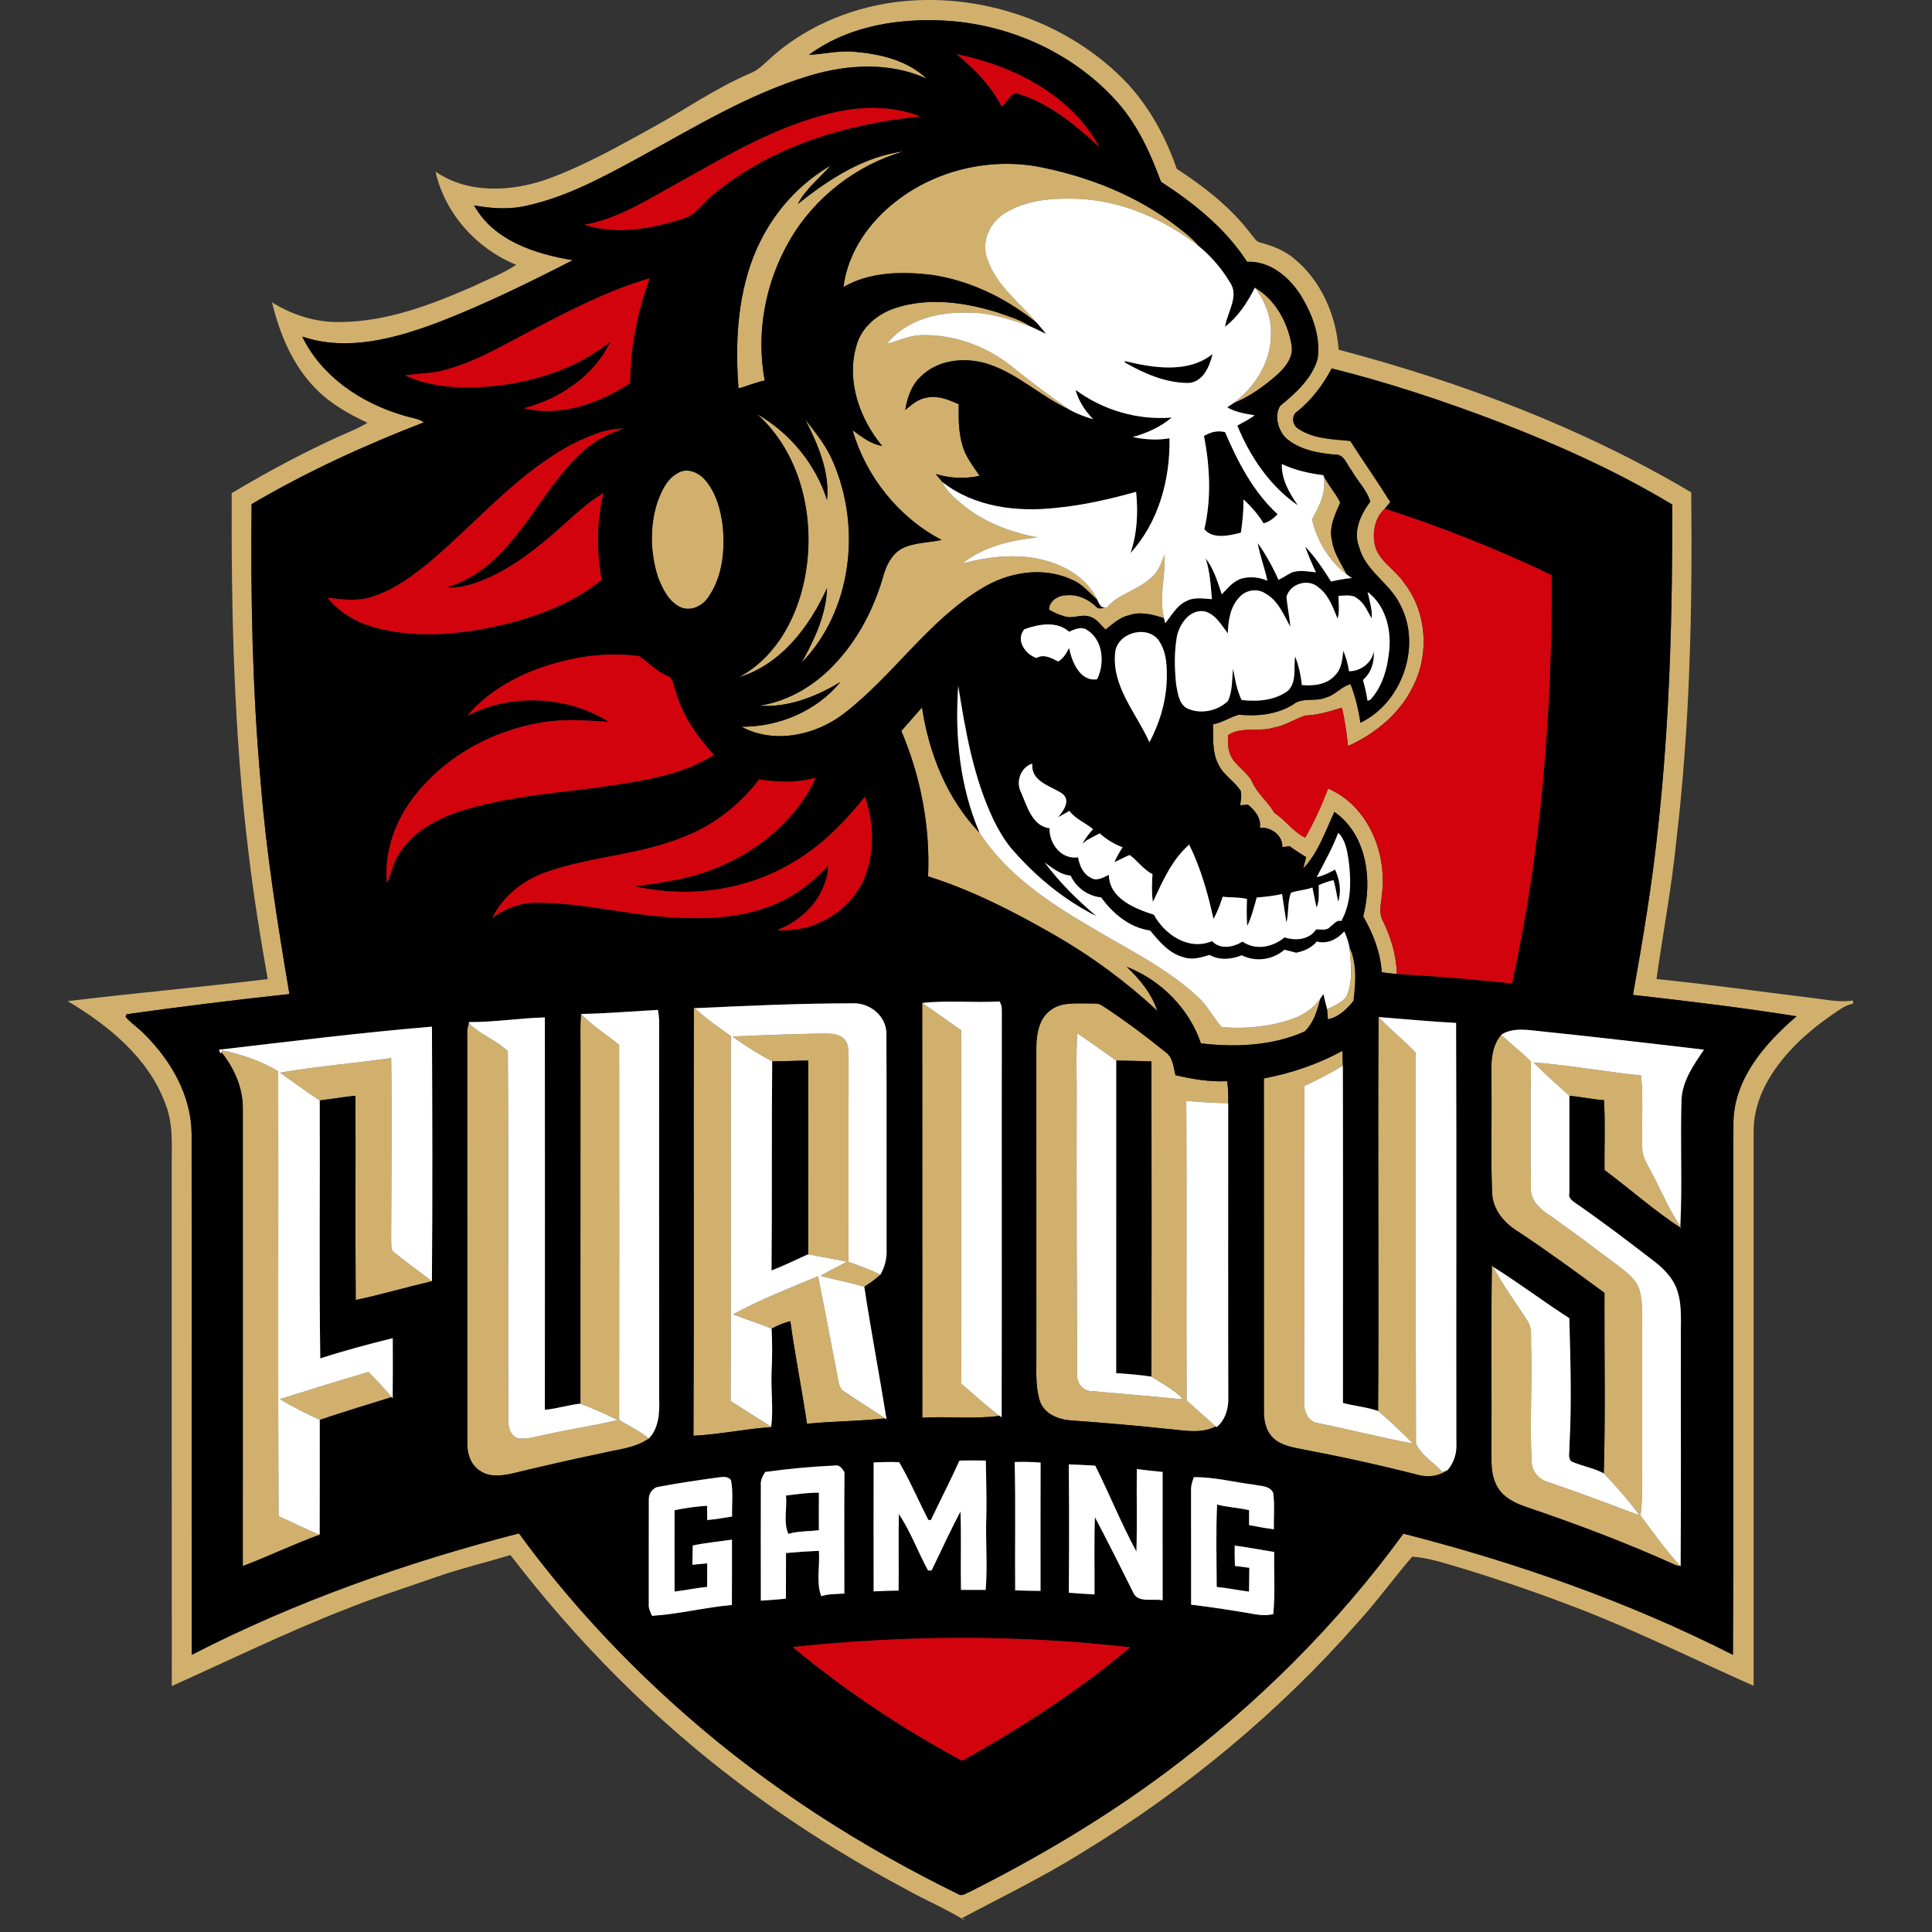 <?xml version="1.0" encoding="UTF-8" standalone="no"?>
<svg
   xmlns:dc="http://purl.org/dc/elements/1.1/"
   xmlns:cc="http://creativecommons.org/ns#"
   xmlns:rdf="http://www.w3.org/1999/02/22-rdf-syntax-ns#"
   xmlns:svg="http://www.w3.org/2000/svg"
   xmlns="http://www.w3.org/2000/svg"
   xmlns:sodipodi="http://sodipodi.sourceforge.net/DTD/sodipodi-0.dtd"
   xmlns:inkscape="http://www.inkscape.org/namespaces/inkscape"
   width="64"
   height="64"
   viewBox="0 0 48 48"
   version="1.1"
   id="svg272"
   sodipodi:docname="furio.svg"
   inkscape:version="0.92.3 (2405546, 2018-03-11)">
  <rect x="0" y="0" width="48" height="48" fill="#333333" stroke="none"/>
  <defs
     id="defs276" />
  <sodipodi:namedview
     pagecolor="#ffffff"
     bordercolor="#666666"
     borderopacity="1"
     objecttolerance="10"
     gridtolerance="10"
     guidetolerance="10"
     inkscape:pageopacity="0"
     inkscape:pageshadow="2"
     inkscape:window-width="1920"
     inkscape:window-height="1017"
     id="namedview274"
     showgrid="false"
     units="px"
     inkscape:zoom="3.944186"
     inkscape:cx="-13.516518"
     inkscape:cy="-22.891375"
     inkscape:window-x="-8"
     inkscape:window-y="-8"
     inkscape:window-maximized="1"
     inkscape:current-layer="svg272" />
  <g
     id="#d1b06dff"
     transform="matrix(0.074,0,0,0.074,1.637,-0.033)">
    <path
       d="m 278.1,1.2 c 28.45,-3.74 58.57,6.42 78.36,27.34 7.52,8.17 12.89,18.13 16.49,28.58 9.29,6.07 18.25,13.01 24.97,21.95 0.95,1 1.63,2.52 3.12,2.82 4.14,1.08 8.21,2.7 11.5,5.52 9,7.46 13.92,18.93 14.77,30.44 41.23,10.91 81.63,26.09 118.38,47.91 0.42,39.1 -0.42,78.27 -5.02,117.13 -1.56,15.51 -4.49,30.84 -6.64,46.27 17.39,1.71 34.69,4.21 52.05,6.31 4.62,0.53 9.25,1.6 13.92,0.89 v 1.09 c -2.68,0.43 -4.8,2.22 -6.98,3.67 -8.92,6.15 -17.17,13.77 -22.3,23.43 -2.5,4.76 -4.06,10.07 -4.08,15.47 0.02,62.14 0.02,124.28 0,186.42 -19.48,-8.63 -38.58,-18.13 -58.45,-25.82 -12.76,-4.92 -25.68,-9.42 -38.76,-13.42 -5.73,-1.64 -11.43,-3.72 -17.42,-4.11 -6.18,7.14 -11.72,14.89 -18.11,21.89 -26.59,30.33 -58.04,56.32 -92.46,77.29 -13.11,8.23 -27.05,14.95 -40.67,22.22 l 1.11,0.51 h -0.42 c -6.21,-3.79 -12.93,-6.62 -19.27,-10.17 -19.63,-10.45 -38.5,-22.34 -56.25,-35.74 -28.95,-21.82 -54.67,-47.8 -76.69,-76.57 -8.37,2.6 -16.94,4.55 -25.2,7.49 -10.07,3.55 -20.26,6.75 -30.17,10.74 -19.81,7.71 -38.93,17.07 -58.32,25.77 -0.07,-57.53 -0.01,-115.06 -0.03,-172.59 -0.12,-7.68 0.8,-15.65 -2.15,-22.97 -5.7,-15.38 -19.09,-26.24 -32.78,-34.39 22.36,-2.7 44.81,-4.71 67.17,-7.4 -2.5,-13.98 -4.75,-28.01 -6.41,-42.11 -4.96,-40.15 -5.85,-80.64 -5.69,-121.05 13,-7.74 26.38,-14.9 40.28,-20.91 1.83,-0.77 3.6,-1.69 5.3,-2.7 C 94.99,139.45 88.82,136 83.95,131 76.12,123.15 71.78,112.55 69.2,101.94 c 6.81,4.29 14.75,6.78 22.84,6.63 15.56,-0.09 30.4,-5.71 44.47,-11.87 4.92,-2.4 10.12,-4.31 14.7,-7.35 -13.33,-5.4 -23.94,-17.16 -27.11,-31.29 10.92,7.52 25.27,6.78 37.31,2.61 12.52,-4.51 24.13,-11.13 35.76,-17.52 10.95,-6.05 21.28,-13.3 32.84,-18.2 2.24,-0.89 3.96,-2.62 5.71,-4.22 C 247.29,9.92 262.48,3.35 278.1,1.2 m -28.64,17.67 c 5.15,-0.28 10.24,-1.57 15.42,-1.03 8.59,0.75 17.71,2.87 24.12,9.02 -12.37,-5.67 -26.63,-4.83 -39.39,-0.98 -20.39,6.13 -38.66,17.35 -57.22,27.48 -11.86,6.44 -23.93,13.04 -37.21,16.04 -5.96,1.48 -12.14,1.11 -18.13,0.01 6.6,11.85 20.55,16.33 33.12,18.39 -14.78,7.6 -29.77,14.93 -45.29,20.93 -14.37,5.37 -30.41,9.82 -45.52,4.73 6.47,13.35 19.67,22.22 33.6,26.35 2.4,0.85 5.11,0.98 7.26,2.43 -19.94,7.69 -39.43,16.62 -57.87,27.47 -0.33,31.15 0.26,62.34 3.05,93.37 1.88,23.87 5.68,47.52 9.65,71.11 -18.26,1.95 -36.48,4.24 -54.67,6.77 -0.08,0.22 -0.26,0.66 -0.35,0.88 1.88,2.19 4.38,3.73 6.35,5.83 8.88,8.8 15.68,20.51 15.83,33.29 0.07,58.35 -0.06,116.71 0.06,175.06 34.82,-17.9 71.98,-30.98 109.84,-40.76 16.39,22.45 35.43,42.93 56.34,61.23 27.58,24.21 58.78,44.09 91.72,60.17 1.23,0.2 2.29,-0.7 3.39,-1.11 23,-11.58 45.25,-24.75 65.9,-40.17 30.27,-22.56 57.35,-49.5 79.6,-80.03 38.11,9.74 75.51,22.85 110.63,40.68 0.35,-59.67 0,-119.34 0.17,-179.01 0.37,-14.64 10.67,-26.33 21.19,-35.37 -18.24,-2.91 -36.58,-5.11 -54.92,-7.18 3.34,-18.7 6.48,-37.44 8.44,-56.34 3.93,-35.95 4.83,-72.14 4.75,-108.28 -18.48,-11.16 -38.24,-19.99 -58.33,-27.77 -18.32,-6.99 -36.98,-13.2 -56.01,-17.94 -2.88,5.46 -6.62,10.44 -11.42,14.36 -2.18,1.19 -1.89,4.58 0.1,5.82 5.12,3.5 11.59,3.59 17.54,4.16 4.43,6.88 9.12,13.59 13.46,20.53 -0.46,0.55 -1.39,1.66 -1.85,2.21 -3.55,3.17 -4.48,8.84 -3.03,13.32 1.77,4.75 6.58,7.26 9.32,11.37 7.8,9.78 8.82,24.1 3.11,35.13 -4.45,9.08 -12.64,15.75 -21.73,19.87 -0.51,-4.33 -1.03,-8.66 -2.08,-12.88 -4.03,1.24 -8.06,2.51 -12.31,2.64 -3.5,1.18 -6.67,3.34 -10.38,4 -5.1,1.7 -10.87,-0.5 -15.57,2.59 0.03,2.2 -0.1,4.49 0.8,6.57 1.54,3.63 5.4,5.52 7.27,8.93 1.65,4.1 5.36,6.77 7.49,10.59 3.78,2.42 6.29,6.39 10.4,8.33 2.99,-5.28 5.52,-10.81 7.68,-16.48 13.28,5.71 19.75,21.37 18.11,35.15 -0.19,3.1 -1.34,6.49 0.33,9.38 2.65,5.53 4.51,11.51 4.62,17.68 -1.7,-0.07 -3.39,-0.29 -5.06,-0.55 -0.4,-6.68 -2.93,-13.01 -6.22,-18.76 3.17,-12.13 1.3,-27.37 -9.67,-35.07 -3.04,6.51 -5.41,13.68 -10.44,18.98 0.28,-1.29 0.61,-2.56 0.95,-3.82 -1.91,-1.1 -3.74,-2.32 -5.5,-3.63 -0.62,0.07 -1.88,0.22 -2.5,0.29 0.25,-3.89 -3.89,-6.89 -7.55,-6.47 0.53,-3.31 -1.62,-5.8 -3.96,-7.76 -0.65,0.05 -1.96,0.13 -2.62,0.18 0.14,-1.61 0.59,-3.26 0.14,-4.85 -2.11,-3.28 -5.78,-5.27 -7.47,-8.85 -2.15,-4.16 -1.72,-8.96 -1.79,-13.47 3.08,-0.57 5.73,-2.43 8.7,-3.23 6.19,0.58 12.72,-0.04 18.11,-3.39 3.15,-2.58 7.42,-0.86 10.97,-2.34 3.18,-0.79 5.22,-3.72 8.38,-4.53 1.61,4.18 2.68,8.53 3.3,12.96 14.09,-6.71 20.8,-26.08 13.23,-39.91 -3.55,-7.11 -11.55,-11.1 -13.66,-19.08 -2.1,-5.43 0.55,-10.9 3.74,-15.24 -1.09,-3.88 -4.31,-6.93 -6.26,-10.47 -1.66,-1.95 -2.44,-5.58 -5.61,-5.31 -5.81,-0.54 -12.02,-1.65 -16.52,-5.65 -2.58,-2.73 -3.88,-7.33 -1.88,-10.71 5.18,-4.26 10.62,-9.06 12.58,-15.71 1.11,-7.36 -1.63,-14.76 -5.37,-20.99 C 410.98,93.67 404.44,88.01 396.57,88.34 389.33,77.11 378.74,68.68 367.67,61.47 364,51.53 359.49,41.66 352.19,33.81 336.91,17.19 314.54,7.7 292.05,7.26 277.22,6.87 261.58,9.87 249.46,18.87 Z"
       id="path145"
       inkscape:connector-curvature="0"
       style="opacity:1;fill:#d1b06d" />
    <path
       d="m 245.73,68.94 c 10.36,-8.26 22.13,-15.99 35.54,-17.67 -15.88,4.6 -29.95,15.45 -38.22,29.79 -8.22,14.07 -11.42,31.08 -8.43,47.13 -3.02,0.62 -5.84,1.87 -8.8,2.67 -1.35,-17.73 -0.08,-36.42 8.82,-52.21 5.2,-9.34 12.92,-17.26 22.15,-22.66 -3.72,4.28 -8.39,7.82 -11.06,12.95 z"
       id="path147"
       inkscape:connector-curvature="0"
       style="opacity:1;fill:#d1b06d" />
    <path
       d="m 279.02,67.79 c 13.69,-10.54 32.01,-14.62 48.91,-11.1 16.05,3.31 31.72,9.57 44.8,19.57 2.72,2.12 5.53,4.19 7.71,6.9 -11.57,-9.05 -25.63,-15.26 -40.42,-15.94 -8.48,-0.34 -17.58,0.22 -24.93,4.91 -5.01,3.1 -7.85,9.6 -5.73,15.28 2.99,8.89 10.85,14.64 16.71,21.53 -10.36,-8.45 -22.8,-14.5 -36.12,-16.31 -9.74,-1.03 -20.18,-0.89 -28.88,4.19 1.4,-11.66 8.74,-22.04 17.95,-29.03 z"
       id="path149"
       inkscape:connector-curvature="0"
       style="opacity:1;fill:#d1b06d" />
    <path
       d="m 399.18,97.01 c 6.76,3.93 10.95,11.46 12.28,19.02 0.9,4.2 -2.06,7.79 -4.96,10.39 -4.39,3.8 -9.19,7.29 -14.61,9.45 7.21,-5.34 12.63,-13.7 12.69,-22.88 0.23,-5.78 -1.9,-11.43 -5.4,-15.98 z"
       id="path151"
       inkscape:connector-curvature="0"
       style="opacity:1;fill:#d1b06d" />
    <path
       d="m 278.76,103.78 c 11.11,-3.57 23.13,-1.81 34.06,1.56 3.8,1.36 7.8,2.48 11.17,4.79 -6.73,-2.44 -13.67,-4.79 -20.92,-4.69 -9.95,-0.38 -20.93,2.27 -27.39,10.39 3.81,-0.87 7.39,-2.73 11.35,-2.86 10.99,-0.3 21.94,3.61 30.49,10.47 6.32,5.09 12.81,9.96 19.48,14.58 -9.57,-4.36 -17.33,-12.09 -27.43,-15.38 -7.57,-2.39 -16.8,-1.55 -22.62,4.29 -3.1,2.9 -4.47,7.07 -5.15,11.15 2.17,-1.78 4.42,-3.76 7.32,-4.16 3.72,-0.77 7.33,0.76 10.65,2.25 -0.06,4.6 -0.12,9.3 1.23,13.75 1.03,3.87 3.61,7.01 5.77,10.29 -4.89,1.05 -9.97,0.84 -14.75,-0.63 0.76,0.9 1.53,1.8 2.27,2.73 1.52,3.4 4.58,5.7 7.35,8.04 7.07,5.68 15.78,8.8 24.59,10.53 -8.92,0.9 -18.04,3.04 -25.21,8.73 9.36,-2.43 19.43,-3.55 28.83,-0.7 6.76,2 13.29,6.27 16.37,12.82 -2.73,-2.29 -4.95,-5.26 -8.38,-6.61 -9.85,-4.67 -21.67,-2.57 -30.66,3.06 -17.94,10.97 -29.55,29.25 -46.07,41.92 -9.5,7.27 -23.45,10.25 -34.29,4.33 12.55,0.12 25.2,-5.26 33.22,-15.01 -8.19,4.94 -17.6,8.67 -27.33,7.96 10.38,-1.51 19.67,-7.41 26.53,-15.19 7.16,-7.98 12.11,-17.76 15.11,-28.01 0.97,-3.69 2.75,-7.46 6.16,-9.47 4.19,-2.19 9.02,-2 13.53,-2.98 -14.42,-7.5 -25.42,-21.28 -29.92,-36.85 3.03,2.22 6.09,4.64 9.91,5.29 -7.54,-9.2 -12.05,-21.74 -8.65,-33.54 1.66,-6.42 7.26,-10.92 13.38,-12.85 z"
       id="path153"
       inkscape:connector-curvature="0"
       style="opacity:1;fill:#d1b06d" />
    <path
       d="m 248.49,192.14 c 2.98,-18.71 -1.97,-39.78 -16.49,-52.72 11.03,6.35 19.67,16.73 23.54,28.89 0.96,-9.63 -3.11,-18.67 -7.3,-27.05 3.44,4.48 7.1,8.88 9.28,14.16 9.58,21.93 6.48,49.97 -10.5,67.5 4.29,-7.74 8.23,-16.02 8.52,-25.03 -5.86,12.95 -15.5,25.71 -29.64,29.95 13.13,-6.97 20.4,-21.48 22.59,-35.7 z"
       id="path155"
       inkscape:connector-curvature="0"
       style="opacity:1;fill:#d1b06d" />
    <path
       d="m 205.36,159.32 c 3.05,-2.01 6.99,-0.34 9.18,2.18 3.7,4.25 5.28,9.92 5.97,15.41 0.81,8.15 0,16.97 -4.73,23.9 -1.94,2.98 -5.78,4.99 -9.29,3.55 -4.09,-1.84 -6.16,-6.18 -7.69,-10.13 -2.63,-8.15 -2.82,-17.17 -0.16,-25.33 1.37,-3.65 3.11,-7.65 6.72,-9.58 z"
       id="path157"
       inkscape:connector-curvature="0"
       style="opacity:1;fill:#d1b06d" />
    <path
       d="m 422.18,159.99 c 1.54,3.27 4.08,5.93 5.67,9.17 -1.71,4 -3.9,8.27 -2.77,12.75 0.56,4.2 3.09,7.67 4.92,11.37 -5.88,-4.49 -9.99,-11.26 -11.62,-18.44 2.46,-4.55 5.06,-9.41 3.8,-14.85 z"
       id="path159"
       inkscape:connector-curvature="0"
       style="opacity:1;fill:#d1b06d" />
    <path
       d="m 364.36,194.44 c 2.41,-1.98 3.41,-5 4.52,-7.79 0.36,7.13 -1.96,14.27 -0.2,21.33 -3.75,-1.2 -7.8,-2.31 -11.68,-1 -3.15,0.69 -5.51,2.93 -7.96,4.85 -1.65,-1.61 -3.01,-3.75 -5.35,-4.38 -2.88,-0.95 -5.87,1 -8.69,-0.18 -1.76,-0.46 -3.39,-1.26 -4.95,-2.16 0.12,-3 3.16,-4.82 5.93,-4.8 3.71,-0.39 7.3,1.3 9.92,3.84 0.76,0.93 2.04,0.45 3.04,0.31 l 0.58,-0.06 c 3.96,-4.66 10.44,-5.82 14.84,-9.96 z"
       id="path161"
       inkscape:connector-curvature="0"
       style="opacity:1;fill:#d1b06d" />
    <path
       d="m 280.48,245.85 c 2.33,-2.63 4.62,-5.28 6.95,-7.9 2.32,15.45 8.4,30.71 19.34,42.1 9.04,14 23.33,23.44 37.44,31.73 12.17,7.29 25.22,13.53 35.7,23.27 3.33,2.86 5.2,6.93 8.07,10.17 5.86,0.69 11.83,0.17 17.61,-0.94 5.86,-1.24 12.09,-3.41 15.59,-8.61 -0.98,3.94 -2.28,8.3 -5.32,11.1 -10.81,4.83 -23.18,5.33 -34.79,3.97 -3.92,-11.68 -13.5,-21.27 -24.92,-25.7 4.41,4.14 8.33,8.96 10.29,14.76 -10.56,-9.81 -22.23,-18.4 -34.74,-25.57 -13.47,-7.71 -27.39,-14.88 -42.23,-19.56 0.74,-16.69 -2.46,-33.47 -8.99,-48.82 z"
       id="path163"
       inkscape:connector-curvature="0"
       style="opacity:1;fill:#d1b06d" />
    <path
       d="m 330.56,339.63 c 3.55,-2.77 8.25,-2.23 12.46,-2.3 1.65,0.12 3.53,-0.29 4.97,0.77 7.37,4.82 14.43,10.1 21.28,15.64 2.45,1.77 2.58,5.02 3.26,7.69 5.67,1.32 11.49,2.29 17.34,2.01 0.38,2.44 0.43,4.92 0.37,7.39 -4.71,-0.04 -9.4,-0.37 -14.07,-0.79 0.19,33.53 -0.05,67.06 0.11,100.59 3.25,2.92 6.51,5.82 9.77,8.74 -5.3,2.72 -11.48,1.13 -17.12,0.73 -10.59,-1.14 -21.21,-2.02 -31.83,-2.79 -4.1,-0.36 -8.62,-2.22 -10.07,-6.41 -1.46,-4.47 -1.21,-9.27 -1.2,-13.91 0,-34.99 0.01,-69.98 -0.01,-104.98 0.05,-4.45 0.89,-9.57 4.74,-12.38 m 8.79,32.38 c -0.05,30.03 0.04,60.05 0.17,90.07 -0.12,2.6 1.84,5.28 4.56,5.39 10.04,0.88 20.09,1.73 30.13,2.72 l 0.58,-0.31 c -2.92,-2.93 -6.83,-5.03 -10.36,-7.25 0.13,-35.28 0.07,-70.55 0.03,-105.83 -3.94,-0.12 -7.88,-0.26 -11.82,-0.26 -4.33,-3.1 -8.66,-6.2 -13.07,-9.17 -0.51,8.2 -0.09,16.43 -0.22,24.64 z"
       id="path165"
       inkscape:connector-curvature="0"
       style="opacity:1;fill:#d1b06d" />
    <path
       d="m 287.5,337.17 c 4.39,3.02 8.74,6.11 13.08,9.2 0.07,39.55 -0.07,79.11 0.07,118.66 4.25,3.61 8.32,7.46 12.81,10.77 -8.55,1.18 -17.3,0.11 -25.93,0.62 -0.03,-46.42 0.03,-92.83 -0.03,-139.25 z"
       id="path167"
       inkscape:connector-curvature="0"
       style="opacity:1;fill:#d1b06d" />
    <path
       d="m 210.83,338.64 0.33,0.29 c 3.75,3.47 7.91,6.45 12.11,9.34 -0.11,40.85 0.04,81.69 -0.08,122.53 4.5,2.94 9.07,5.78 13.62,8.67 l 0.18,0.11 c -8.81,0.56 -17.49,2.48 -26.29,2.9 0.23,-47.95 -0.02,-95.89 0.13,-143.84 z"
       id="path169"
       inkscape:connector-curvature="0"
       style="opacity:1;fill:#d1b06d" />
    <path
       d="m 172.94,340.88 c 3.84,3.97 8.57,6.89 12.81,10.41 0.04,41.96 0.05,83.92 -0.01,125.88 3.33,2.06 6.96,3.68 9.95,6.26 -4.3,3.05 -9.63,3.52 -14.61,4.66 -10.56,2.22 -21.08,4.6 -31.57,7.15 -3.5,0.71 -7.64,1.19 -10.66,-1.13 -2.97,-1.96 -4.14,-5.66 -4.08,-9.07 0.01,-44.68 0.01,-89.35 -0.01,-134.03 0.1,-2.33 -0.37,-4.78 0.56,-6.98 3.86,3.78 9.16,5.65 13.05,9.34 0.33,41.18 0,82.41 0.16,123.61 -0.06,2.51 0.62,5.65 3.42,6.4 3.05,0.32 6.03,-0.68 8.99,-1.25 8.04,-1.86 16.24,-2.97 24.27,-4.92 -4.05,-2.07 -8.23,-3.86 -12.46,-5.5 0.03,-39.89 0,-79.78 0.02,-119.67 0.01,-3.72 -0.13,-7.45 0.17,-11.16 z"
       id="path171"
       inkscape:connector-curvature="0"
       style="opacity:1;fill:#d1b06d" />
    <path
       d="m 440.56,474.17 c 0.32,-44.09 -0.16,-88.18 0.16,-132.26 3.96,4.21 8.52,7.81 12.5,12.01 0.05,43.69 -0.07,87.39 0.06,131.07 1.55,4.02 5.94,6.37 8.77,9.58 0.45,-0.13 1.36,-0.39 1.81,-0.52 -2.8,2 -6.57,2.53 -9.86,1.58 -13.28,-3.4 -26.69,-6.32 -40.17,-8.85 -3.32,-0.66 -6.99,-1.57 -9.21,-4.34 -1.93,-2.35 -2.43,-5.47 -2.39,-8.42 -0.02,-37.17 0.01,-74.33 -0.02,-111.5 9.19,-1.73 18.15,-4.77 26.37,-9.27 0.04,1.65 0.09,3.31 0.15,4.97 -4.18,2.51 -8.48,4.83 -12.94,6.83 -0.08,35.31 0.02,70.62 -0.05,105.92 -0.18,3.07 1.17,6.84 4.65,7.28 10.63,2.14 21.15,4.87 31.82,6.84 -3.74,-3.78 -7.54,-7.53 -11.65,-10.92 z"
       id="path173"
       inkscape:connector-curvature="0"
       style="opacity:1;fill:#d1b06d" />
    <path
       d="m 223.82,348.44 c 10.41,-0.46 20.82,-0.87 31.23,-1.01 2.27,0.01 4.88,0.23 6.46,2.08 1.31,1.48 1.17,3.6 1.27,5.44 -0.06,23.04 0.03,46.09 -0.05,69.13 3.63,1.3 7.29,2.57 10.73,4.33 -1.67,1.52 -3.49,2.85 -5.4,4.06 -4.81,-1.47 -9.78,-2.34 -14.63,-3.67 2.79,-1.82 5.89,-3.05 8.74,-4.76 -4.29,-0.99 -8.66,-1.57 -12.96,-2.49 0.03,-21.68 0.01,-43.35 0.01,-65.02 -4.03,0.01 -8.05,0.24 -12.08,0.25 -4.62,-2.46 -9.1,-5.23 -13.32,-8.34 z"
       id="path175"
       inkscape:connector-curvature="0"
       style="opacity:1;fill:#d1b06d" />
    <path
       d="m 478.63,366.03 c 0.12,-6.13 -1.02,-13.06 3.24,-18.16 3.28,3.06 6.81,5.84 10.02,8.99 -0.17,14.05 -0.22,28.1 -0.01,42.15 -0.37,4.75 3.53,7.72 7.07,10.02 7.78,5.53 15.42,11.26 23.04,17 2.65,2.07 5.51,4.37 6.41,7.77 1.12,4.3 0.72,8.8 0.78,13.2 -0.01,16.66 -0.01,33.31 0,49.96 0.08,4.11 0.05,8.23 -0.53,12.31 4.37,5.76 8.5,11.75 13.48,17.02 -0.68,-0.1 -1.39,-0.24 -1.99,-0.53 -16.4,-7.42 -33.27,-13.74 -50.3,-19.53 -3.47,-1.19 -6.98,-2.99 -9,-6.17 -2.09,-3.28 -2.28,-7.3 -2.23,-11.07 0.13,-21.31 -0.16,-42.62 0.15,-63.93 l 0.42,0.72 c 3.3,6.21 7.52,11.86 11.3,17.78 2.06,2.72 1.27,6.28 1.46,9.45 0.4,12.68 -0.52,25.38 0.18,38.05 -0.04,3.36 2.44,6.15 5.61,7.01 10.29,3.47 20.45,7.32 30.61,11.16 -3.63,-5.01 -7.74,-9.66 -12.01,-14.12 0.59,-20.18 0.15,-40.4 0.23,-60.59 -9.64,-7.11 -19.31,-14.2 -29.31,-20.79 -4.46,-2.78 -8.15,-7.19 -8.4,-12.64 -0.51,-11.67 -0.08,-23.38 -0.22,-35.06 z"
       id="path177"
       inkscape:connector-curvature="0"
       style="opacity:1;fill:#d1b06d" />
    <path
       d="m 52.45,353.09 c 6.61,1.36 13.04,3.54 18.84,7.02 0.11,49.79 -0.14,99.59 0.13,149.38 4.62,2.02 9.09,4.38 13.79,6.22 -8.74,3.18 -17.13,7.25 -25.82,10.53 0.03,-51.06 0.01,-102.12 0.01,-153.19 0.15,-7.1 -2.78,-13.9 -7.2,-19.34 z"
       id="path179"
       inkscape:connector-curvature="0"
       style="opacity:1;fill:#d1b06d" />
    <path
       d="m 71.9,360.59 c 12.35,-2.17 24.89,-3.15 37.31,-4.91 0.31,20.45 0.04,40.9 -0.01,61.35 0.2,1.22 -0.31,2.9 0.84,3.77 4.2,3.37 8.58,6.51 12.85,9.8 -8.55,2 -16.99,4.51 -25.58,6.3 -0.18,-22.86 -0.01,-45.72 -0.09,-68.58 -4.01,0.43 -7.99,1.11 -11.99,1.59 -4.55,-2.95 -8.9,-6.2 -13.33,-9.32 z"
       id="path181"
       inkscape:connector-curvature="0"
       style="opacity:1;fill:#d1b06d" />
    <path
       d="m 492.71,357.14 c 12.11,0.92 24.07,3.14 36.14,4.39 0.8,8.17 0.14,16.39 0.41,24.58 -0.01,2.58 1.46,4.8 2.58,7.02 3.47,6.31 6.12,13.06 10.19,19.03 l 0.48,0.77 c -9.11,-5.89 -17.24,-13.19 -25.94,-19.67 -0.07,-7.82 0.29,-15.65 -0.18,-23.45 -3.9,-0.25 -7.72,-1.13 -11.61,-1.45 -4.03,-3.73 -8.21,-7.31 -12.07,-11.22 z"
       id="path183"
       inkscape:connector-curvature="0"
       style="opacity:1;fill:#d1b06d" />
    <path
       d="m 223.97,441.74 c 9.13,-5.05 18.96,-8.78 28.57,-12.83 2.29,11.72 4.62,23.44 6.82,35.18 0.24,1.37 0.63,2.85 1.99,3.55 4.5,3.09 9.17,5.94 13.69,9.01 -8.71,0.99 -17.5,0.92 -26.22,1.81 -1.7,-11.49 -4.02,-22.9 -5.59,-34.41 -2.22,0.47 -4.29,1.43 -6.3,2.48 -4.26,-1.76 -8.66,-3.15 -12.96,-4.79 z"
       id="path185"
       inkscape:connector-curvature="0"
       style="opacity:1;fill:#d1b06d" />
    <path
       d="m 71.83,470.19 c 9.92,-3.09 19.83,-6.24 29.81,-9.13 2.66,2.74 5.25,5.56 7.75,8.45 -8.07,2.48 -16.13,4.98 -24.15,7.64 -4.57,-2.11 -9.09,-4.36 -13.41,-6.96 z"
       id="path187"
       inkscape:connector-curvature="0"
       style="opacity:1;fill:#d1b06d" />
  </g>
  <g
     id="#000000ff"
     transform="matrix(0.074,0,0,0.074,1.637,-0.033)">
    <path
       d="m 249.46,18.87 c 12.12,-9 27.76,-12 42.59,-11.61 22.49,0.44 44.86,9.93 60.14,26.55 7.3,7.85 11.81,17.72 15.48,27.66 11.07,7.21 21.66,15.64 28.9,26.87 7.87,-0.33 14.41,5.33 18.29,11.69 3.74,6.23 6.48,13.63 5.37,20.99 -1.96,6.65 -7.4,11.45 -12.58,15.71 -2,3.38 -0.7,7.98 1.88,10.71 4.5,4 10.71,5.11 16.52,5.65 3.17,-0.27 3.95,3.36 5.61,5.31 1.95,3.54 5.17,6.59 6.26,10.47 -3.19,4.34 -5.84,9.81 -3.74,15.24 2.11,7.98 10.11,11.97 13.66,19.08 7.57,13.83 0.86,33.2 -13.23,39.91 -0.62,-4.43 -1.69,-8.78 -3.3,-12.96 -3.16,0.81 -5.2,3.74 -8.38,4.53 -3.55,1.48 -7.82,-0.24 -10.97,2.34 -5.39,3.35 -11.92,3.97 -18.11,3.39 -2.97,0.8 -5.62,2.66 -8.7,3.23 0.07,4.51 -0.36,9.31 1.79,13.47 1.69,3.58 5.36,5.57 7.47,8.85 0.45,1.59 0,3.24 -0.14,4.85 0.66,-0.05 1.97,-0.13 2.62,-0.18 2.34,1.96 4.49,4.45 3.96,7.76 3.66,-0.42 7.8,2.58 7.55,6.47 0.62,-0.07 1.88,-0.22 2.5,-0.29 1.76,1.31 3.59,2.53 5.5,3.63 -0.34,1.26 -0.67,2.53 -0.95,3.82 5.03,-5.3 7.4,-12.47 10.44,-18.98 10.97,7.7 12.84,22.94 9.67,35.07 3.29,5.75 5.82,12.08 6.22,18.76 1.67,0.26 3.36,0.48 5.06,0.55 12.9,0.82 25.81,1.81 38.67,3.21 9.92,-44.94 13.44,-91.1 13.36,-137.04 -18.14,-8.75 -36.92,-16.14 -56.06,-22.36 0.46,-0.55 1.39,-1.66 1.85,-2.21 -4.34,-6.94 -9.03,-13.65 -13.46,-20.53 -5.95,-0.57 -12.42,-0.66 -17.54,-4.16 -1.99,-1.24 -2.28,-4.63 -0.1,-5.82 4.8,-3.92 8.54,-8.9 11.42,-14.36 19.03,4.74 37.69,10.95 56.01,17.94 20.09,7.78 39.85,16.61 58.33,27.77 0.08,36.14 -0.82,72.33 -4.75,108.28 -1.96,18.9 -5.1,37.64 -8.44,56.34 18.34,2.07 36.68,4.27 54.92,7.18 -10.52,9.04 -20.82,20.73 -21.19,35.37 -0.17,59.67 0.18,119.34 -0.17,179.01 -35.12,-17.83 -72.52,-30.94 -110.63,-40.68 -22.25,30.53 -49.33,57.47 -79.6,80.03 -20.65,15.42 -42.9,28.59 -65.9,40.17 -1.1,0.41 -2.16,1.31 -3.39,1.11 -32.94,-16.08 -64.14,-35.96 -91.72,-60.17 -20.91,-18.3 -39.95,-38.78 -56.34,-61.23 -37.86,9.78 -75.02,22.86 -109.84,40.76 -0.12,-58.35 0.01,-116.71 -0.06,-175.06 -0.15,-12.78 -6.95,-24.49 -15.83,-33.29 -1.97,-2.1 -4.47,-3.64 -6.35,-5.83 0.09,-0.22 0.27,-0.66 0.35,-0.88 18.19,-2.53 36.41,-4.82 54.67,-6.77 -3.97,-23.59 -7.77,-47.24 -9.65,-71.11 -2.79,-31.03 -3.38,-62.22 -3.05,-93.37 18.44,-10.85 37.93,-19.78 57.87,-27.47 -2.15,-1.45 -4.86,-1.58 -7.26,-2.43 -13.93,-4.13 -27.13,-13 -33.6,-26.35 15.11,5.09 31.15,0.64 45.52,-4.73 15.52,-6 30.51,-13.33 45.29,-20.93 -12.57,-2.06 -26.52,-6.54 -33.12,-18.39 5.99,1.1 12.17,1.47 18.13,-0.01 13.28,-3 25.35,-9.6 37.21,-16.04 18.56,-10.13 36.83,-21.35 57.22,-27.48 12.76,-3.85 27.02,-4.69 39.39,0.98 -6.41,-6.15 -15.53,-8.27 -24.12,-9.02 -5.18,-0.54 -10.27,0.75 -15.42,1.03 m 49.61,-0.22 c 5.97,4.96 11.54,10.54 15.08,17.55 1.79,-1.26 2.62,-3.84 4.67,-4.54 10.96,3.09 19.9,10.51 28.09,18.11 C 337.37,32.19 318.03,22.49 299.07,18.65 M 257.56,38.3 c -18.65,4.33 -35.32,14.17 -51.84,23.48 -10.15,5.47 -20.07,12.12 -31.63,14.13 11.32,3.59 23.5,1.19 34.48,-2.49 3.63,-1.79 5.82,-5.48 9.03,-7.88 19.44,-16.04 44.52,-23.52 69.27,-26 -9.36,-3.6 -19.65,-3.51 -29.31,-1.24 m -11.83,30.64 c 2.67,-5.13 7.34,-8.67 11.06,-12.95 -9.23,5.4 -16.95,13.32 -22.15,22.66 -8.9,15.79 -10.17,34.48 -8.82,52.21 2.96,-0.8 5.78,-2.05 8.8,-2.67 -2.99,-16.05 0.21,-33.06 8.43,-47.13 8.27,-14.34 22.34,-25.19 38.22,-29.79 -13.41,1.68 -25.18,9.41 -35.54,17.67 m 33.29,-1.15 c -9.21,6.99 -16.55,17.37 -17.95,29.03 8.7,-5.08 19.14,-5.22 28.88,-4.19 13.32,1.81 25.76,7.86 36.12,16.31 1.04,1.2 2.07,2.4 3.06,3.64 -1.71,-0.82 -3.39,-1.72 -5.14,-2.45 -3.37,-2.31 -7.37,-3.43 -11.17,-4.79 -10.93,-3.37 -22.95,-5.13 -34.06,-1.56 -6.12,1.93 -11.72,6.43 -13.38,12.85 -3.4,11.8 1.11,24.34 8.65,33.54 -3.82,-0.65 -6.88,-3.07 -9.91,-5.29 4.5,15.57 15.5,29.35 29.92,36.85 -4.51,0.98 -9.34,0.79 -13.53,2.98 -3.41,2.01 -5.19,5.78 -6.16,9.47 -3,10.25 -7.95,20.03 -15.11,28.01 -6.86,7.78 -16.15,13.68 -26.53,15.19 9.73,0.71 19.14,-3.02 27.33,-7.96 -8.02,9.75 -20.67,15.13 -33.22,15.01 10.84,5.92 24.79,2.94 34.29,-4.33 16.52,-12.67 28.13,-30.95 46.07,-41.92 8.99,-5.63 20.81,-7.73 30.66,-3.06 3.43,1.35 5.65,4.32 8.38,6.61 0.6,1.15 1.09,2.77 2.72,2.73 -1,0.14 -2.28,0.62 -3.04,-0.31 -2.62,-2.54 -6.21,-4.23 -9.92,-3.84 -2.77,-0.02 -5.81,1.8 -5.93,4.8 1.56,0.9 3.19,1.7 4.95,2.16 2.82,1.18 5.81,-0.77 8.69,0.18 2.34,0.63 3.7,2.77 5.35,4.38 2.45,-1.92 4.81,-4.16 7.96,-4.85 3.88,-1.31 7.93,-0.2 11.68,1 0.1,0.43 0.3,1.28 0.4,1.71 2.17,-2.58 3.79,-5.87 6.99,-7.36 2.64,-1.53 5.81,-0.89 8.7,-0.72 -0.4,-4.6 -0.67,-9.3 -2.11,-13.72 2.74,3.52 4.01,7.93 5.42,12.1 2.02,-2.07 3.92,-4.56 6.84,-5.36 2.82,-0.67 5.84,-0.4 8.48,0.8 -0.9,-4.27 -2.53,-8.35 -3.25,-12.65 2.74,3.85 5.04,8.02 6.96,12.34 1.52,-0.67 2.87,-1.65 4.33,-2.42 2.65,-1.01 5.52,-0.36 8.25,-0.1 -1.31,-2.83 -2.55,-5.69 -3.61,-8.62 3.41,3.49 6.08,7.6 8.69,11.7 2.29,-0.53 4.61,-0.95 6.96,-1.16 -0.59,-0.41 -1.17,-0.82 -1.73,-1.24 -1.83,-3.7 -4.36,-7.17 -4.92,-11.37 -1.13,-4.48 1.06,-8.75 2.77,-12.75 -1.59,-3.24 -4.13,-5.9 -5.67,-9.17 -4.78,-0.62 -9.56,-1.64 -13.92,-3.76 -0.23,5.13 2.54,9.79 5.34,13.87 -9.37,-6.44 -16.04,-16.36 -20.3,-26.75 1.94,-1.15 4.02,-2.08 5.81,-3.47 -3.16,-0.53 -6.41,-1.01 -9.2,-2.68 0.49,-0.33 1.49,-1 1.98,-1.33 5.42,-2.16 10.22,-5.65 14.61,-9.45 2.9,-2.6 5.86,-6.19 4.96,-10.39 -1.33,-7.56 -5.52,-15.09 -12.28,-19.02 -2.44,4.96 -5.59,9.72 -10,13.15 0.7,-4.93 4.92,-10.31 1.58,-15.01 -2.72,-4.54 -6.24,-8.63 -10.32,-11.99 -2.18,-2.71 -4.99,-4.78 -7.71,-6.9 -13.08,-10 -28.75,-16.26 -44.8,-19.57 -16.9,-3.52 -35.22,0.56 -48.91,11.1 m -122.64,43.55 c -10.07,5.29 -20,11.29 -31.21,13.83 -3.75,0.7 -7.58,0.76 -11.35,1.31 8.44,3.9 17.96,4.43 27.11,3.82 14.99,-1.16 30.1,-5.67 41.94,-15.21 -5.52,11.56 -16.87,19.16 -28.99,22.4 12.3,3.06 25.22,-1.73 35.55,-8.38 0.08,-12.03 2.42,-23.96 6.57,-35.23 -13.89,4.07 -26.86,10.74 -39.62,17.46 m 92.11,80.8 c -2.19,14.22 -9.46,28.73 -22.59,35.7 14.14,-4.24 23.78,-17 29.64,-29.95 -0.29,9.01 -4.23,17.29 -8.52,25.03 16.98,-17.53 20.08,-45.57 10.5,-67.5 -2.18,-5.28 -5.84,-9.68 -9.28,-14.16 4.19,8.38 8.26,17.42 7.3,27.05 -3.87,-12.16 -12.51,-22.54 -23.54,-28.89 14.52,12.94 19.47,34.01 16.49,52.72 m -78.83,-42.38 c -17.9,9.61 -31.18,25.37 -46.42,38.43 -6.34,5.34 -13.17,10.53 -21.25,12.85 -4.59,1.34 -9.4,0.63 -14.05,0.1 4.21,5.41 10.51,8.71 17.07,10.33 13.87,3.43 28.42,1.84 42.17,-1.36 11.64,-2.96 23.31,-7.27 32.67,-15.01 -1.69,-9.61 -1.72,-19.53 0.63,-29.05 -5.68,3.22 -10.26,7.95 -15.18,12.17 -6.86,6.05 -14.12,11.81 -22.42,15.76 -4.68,2.07 -9.63,4.1 -14.85,3.67 5.74,-1.85 11.07,-4.93 15.45,-9.1 11.69,-10.59 18.16,-25.61 29.77,-36.27 3.97,-3.68 8.81,-6.24 13.93,-7.94 -6.23,-0.01 -12.04,2.72 -17.52,5.42 m 35.7,9.56 c -3.61,1.93 -5.35,5.93 -6.72,9.58 -2.66,8.16 -2.47,17.18 0.16,25.33 1.53,3.95 3.6,8.29 7.69,10.13 3.51,1.44 7.35,-0.57 9.29,-3.55 4.73,-6.93 5.54,-15.75 4.73,-23.9 -0.69,-5.49 -2.27,-11.16 -5.97,-15.41 -2.19,-2.52 -6.13,-4.19 -9.18,-2.18 m 204.43,41.58 c 0.33,3.35 1.03,6.65 1.31,10 -2.26,-4.09 -4.13,-8.89 -8.46,-11.25 -2.7,-1.76 -6.5,-1.12 -8.61,1.27 -3.13,3.23 -3.79,7.88 -3.92,12.19 -2.21,-2.86 -4.14,-6.54 -7.94,-7.44 -4.82,-0.66 -8.17,4.11 -9.13,8.28 -0.97,5.32 -0.84,10.83 -0.3,16.19 0.55,2.77 0.79,6.14 3.3,7.91 4.45,2.41 10.51,1.23 14.08,-2.23 1.64,-3.36 1.31,-7.22 1.76,-10.85 0.63,3.58 1.27,7.19 2.85,10.49 5.31,0.63 11.24,0.19 15.64,-3.16 2.95,-3.02 1.79,-7.69 2.33,-11.49 1.19,3.09 1.92,6.34 2.27,9.63 3.95,0.38 8.45,-0.14 11.2,-3.33 2.18,-2.14 2.36,-5.33 2.71,-8.18 0.92,2.21 1.57,4.51 1.92,6.89 3.91,-0.04 7.55,-2.71 8.31,-6.62 0.26,3.54 -0.9,7.19 -3.64,9.55 0.7,2.29 1.17,4.64 1.54,7 l 0.97,-0.39 c 4.3,-4.69 5.87,-11.18 6.39,-17.36 0.5,-6.91 -1.58,-14.48 -7.33,-18.81 0.62,2.93 1.59,5.84 1.41,8.88 -1.49,-2.29 -2.41,-5.09 -4.81,-6.64 -1.77,-1.58 -4.26,-0.93 -6.37,-0.94 -0.03,2.55 0.42,5.18 -0.31,7.67 -1.56,-3.82 -3.02,-8 -6.47,-10.56 -3.42,-3.06 -9.59,-1.17 -10.7,3.3 m -87.98,10.8 c -3.08,3.58 0.26,8.43 4.06,9.66 2.52,-1.46 5.03,0.05 7.3,1.17 1.75,-1.03 2.74,-2.78 3.64,-4.52 0.93,4.56 3.64,11.37 9.41,10.49 2.62,-5.25 2.07,-13.1 -3.27,-16.48 -1.88,-1.37 -4.27,-0.36 -6.09,0.54 -4.19,-3.73 -10.26,-2.57 -15.05,-0.86 m 30.44,8.21 c -0.99,11.22 7.22,20.09 11.54,29.74 3.25,-6.11 5.35,-12.84 5.76,-19.76 0.21,-5.02 0.23,-10.58 -2.9,-14.79 -4.31,-5.01 -14.1,-1.88 -14.4,4.81 m -183.28,2 c -12.77,2.86 -25.57,8.63 -34.16,18.8 14.75,-7.5 33.44,-6.74 47.45,2.08 -6.39,-0.39 -12.81,-0.92 -19.2,-0.24 -17.65,2.04 -34.7,10.82 -45.77,24.84 -6.61,8.25 -10.52,18.94 -9.5,29.57 1.46,-3.03 1.93,-6.48 3.76,-9.36 4.34,-7.55 12.42,-11.93 20.41,-14.66 17.51,-5.72 36.08,-6.29 54.14,-9.23 10.87,-1.67 22.05,-3.83 31.47,-9.84 -5.88,-6.25 -10.75,-13.61 -13.06,-21.94 -0.59,-1.71 -0.68,-4.01 -2.74,-4.62 -3.51,-1.57 -6.18,-4.38 -9.26,-6.57 -7.82,-1.05 -15.85,-0.54 -23.54,1.17 m 130.63,8.79 c -1.2,16.69 0.52,33.86 7.17,49.35 -10.94,-11.39 -17.02,-26.65 -19.34,-42.1 -2.33,2.62 -4.62,5.27 -6.95,7.9 6.53,15.35 9.73,32.13 8.99,48.82 14.84,4.68 28.76,11.85 42.23,19.56 12.51,7.17 24.18,15.76 34.74,25.57 -1.96,-5.8 -5.88,-10.62 -10.29,-14.76 11.42,4.43 21,14.02 24.92,25.7 11.61,1.36 23.98,0.86 34.79,-3.97 3.04,-2.8 4.34,-7.16 5.32,-11.1 0.34,-0.49 0.68,-0.99 1.02,-1.48 0.38,1.73 0.82,3.46 1.3,5.18 0.06,0.81 0.18,2.43 0.23,3.24 3.48,-0.65 6.41,-3.48 8.54,-6.16 0.71,-5.91 1.21,-12.36 -1.32,-17.92 -0.29,-1.88 -0.99,-3.65 -1.73,-5.38 -2.35,2.6 -5.64,4.38 -9.23,3.4 -1.78,2.12 -4.28,3.24 -6.94,3.77 -1.31,-0.36 -2.64,-0.69 -3.95,-1 -3.89,3.41 -9.67,4.21 -14.3,1.86 -3.51,1.38 -7.43,1.79 -10.83,-0.13 -2.73,0.85 -5.68,1.76 -8.52,0.83 -4.96,-1.18 -8.33,-5.28 -11.43,-9.02 -6.9,-0.96 -12.49,-5.68 -16.46,-11.12 -4.47,-0.46 -8.35,-3.26 -10.24,-7.33 -3.4,-0.28 -6.07,-2.45 -8.69,-4.4 4.99,6.74 10.99,12.62 17.37,18.03 -11.15,-5.58 -20.89,-13.71 -28.94,-23.18 -2.27,-2.89 -4.13,-6.08 -5.72,-9.38 C 304.71,261.4 302,245.94 299.6,230.7 m 21.13,35.88 c 1.97,4.57 3.73,11.22 9.51,11.95 -0.1,5.23 3.93,10.54 9.58,9.78 0.51,2.64 1.6,5.46 4.15,6.75 2.02,1.43 4.3,0.01 6.2,-0.88 0.12,7.95 8.73,11.33 15.12,13.39 3.67,6.76 11.76,12.16 19.53,8.84 2.76,2.98 7.14,2.07 10.23,0.17 4.37,3.1 10.19,1.85 14.1,-1.41 3.77,1.19 8.23,0.84 10.62,-2.7 1.61,-0.04 3.54,0.57 4.74,-0.9 1.15,-0.77 2.01,-2.38 3.67,-1.88 3.49,-6.16 3.36,-13.69 2.46,-20.52 -0.49,-3.19 -1.06,-6.75 -3.46,-9.12 -1.96,5.17 -4.69,9.99 -7.22,14.89 2.2,-0.45 4.19,-1.48 6.15,-2.54 1.57,3.37 2.17,7.18 1.09,10.79 -0.63,-2.4 -0.82,-4.91 -1.65,-7.26 -1.68,0.42 -3.31,1.01 -4.9,1.68 -0.1,2.5 0.32,5.17 -0.76,7.52 -0.5,-2.23 -0.91,-4.47 -1.38,-6.7 -2.32,0.87 -4.89,0.93 -7.18,1.73 -1.25,3.04 -0.7,6.74 -1.54,10.01 -0.47,-3.19 -1.03,-6.36 -1.46,-9.55 -2.81,0.6 -5.66,0.95 -8.52,1.15 -0.9,3.24 -1.72,6.54 -3.19,9.58 -0.24,-3.03 -0.18,-6.06 -0.08,-9.09 -2.66,-0.67 -5.44,-0.4 -8.14,-0.76 -0.86,2.55 -1.75,5.11 -3.11,7.44 -1.9,-8.54 -4.25,-17.04 -8.16,-24.91 -5.86,5.11 -8.94,12.36 -12.18,19.23 -0.45,-3.1 -0.33,-6.23 -0.13,-9.34 -3.06,-1.52 -4.99,-4.47 -7.65,-6.42 -1.77,0.71 -3.44,1.61 -5.14,2.43 0.75,-1.76 1.7,-3.42 2.76,-5.02 -2.85,-1.04 -5.44,-2.65 -7.7,-4.66 -1.52,0.75 -3.01,1.55 -4.48,2.39 -0.34,0.28 -1.01,0.85 -1.34,1.14 0.93,-1.83 2.23,-3.43 3.59,-4.95 -2.58,-2.15 -5.87,-3.4 -7.97,-6.13 -1.25,0.73 -2.5,1.46 -3.79,2.12 1.96,-2.22 4.52,-5.95 1.09,-8.16 -3.91,-2.44 -10.26,-3.94 -9.72,-9.83 -3.97,1.19 -5.68,6.21 -3.74,9.75 m -87.97,-4.46 c -6.62,8.7 -15.56,15.67 -25.84,19.49 -14.7,5.96 -30.89,6.4 -45.79,11.67 -7.59,2.67 -14.41,8.03 -17.94,15.36 4.53,-3.41 10.12,-5.39 15.83,-5.13 16.44,0.18 32.46,4.9 48.9,5.11 10.17,0.39 20.59,-0.57 30.05,-4.56 6.92,-2.88 12.96,-7.55 18,-13.05 -0.45,9.96 -8.06,18.29 -17.13,21.67 12.29,1.09 25.07,-6.49 29.5,-18.12 3.27,-8.47 2.84,-18.11 -0.05,-26.63 -6.89,8.55 -14.69,16.61 -24.28,22.12 -15.73,9.45 -35.18,11.99 -52.98,7.96 10.14,-1.25 20.4,-2.87 29.76,-7.19 13.15,-5.89 24.95,-16.03 30.97,-29.28 -6.16,1.78 -12.73,1.61 -19,0.58 m 54.74,75.05 c 0.06,46.42 0,92.83 0.03,139.25 8.63,-0.51 17.38,0.56 25.93,-0.62 l 0.71,0.45 c 0.11,-44.76 -0.02,-89.53 0.06,-134.3 -0.06,-1.77 0.26,-3.71 -0.76,-5.27 -8.65,0.48 -17.36,-0.44 -25.97,0.49 m 43.06,2.46 c -3.85,2.81 -4.69,7.93 -4.74,12.38 0.02,35 0.01,69.99 0.01,104.98 -0.01,4.64 -0.26,9.44 1.2,13.91 1.45,4.19 5.97,6.05 10.07,6.41 10.62,0.77 21.24,1.65 31.83,2.79 5.64,0.4 11.82,1.99 17.12,-0.73 l 0.26,0.24 c 2.62,-2.09 3.78,-5.4 3.96,-8.65 -0.09,-33.37 -0.03,-66.75 -0.03,-100.13 0.06,-2.47 0.01,-4.95 -0.37,-7.39 -5.85,0.28 -11.67,-0.69 -17.34,-2.01 -0.68,-2.67 -0.81,-5.92 -3.26,-7.69 -6.85,-5.54 -13.91,-10.82 -21.28,-15.64 -1.44,-1.06 -3.32,-0.65 -4.97,-0.77 -4.21,0.07 -8.91,-0.47 -12.46,2.3 m -119.4,-0.7 -0.33,-0.29 c -0.15,47.95 0.1,95.89 -0.13,143.84 8.8,-0.42 17.48,-2.34 26.29,-2.9 l -0.18,-0.11 c 0.76,-6.15 -0.14,-12.32 0.12,-18.48 0.24,-4.82 0.26,-9.65 0,-14.46 2.01,-1.05 4.08,-2.01 6.3,-2.48 1.57,11.51 3.89,22.92 5.59,34.41 8.72,-0.89 17.51,-0.82 26.22,-1.81 l 0.49,0.32 c -2.38,-14.85 -5.21,-29.63 -7.47,-44.5 1.91,-1.21 3.73,-2.54 5.4,-4.06 1.49,-2.56 2.21,-5.47 2.08,-8.43 -0.05,-24.02 0.07,-48.05 -0.06,-72.07 0.26,-6.21 -5.55,-10.96 -11.53,-10.61 -17.61,0 -35.21,0.83 -52.79,1.63 m -38.22,1.95 c -0.3,3.71 -0.16,7.44 -0.17,11.16 -0.02,39.89 0.01,79.78 -0.02,119.67 -4.02,0.4 -7.9,1.72 -11.94,2.05 0.02,-43.91 0.04,-87.82 0,-131.73 -8.55,0.23 -17.02,1.62 -25.56,1.57 l 0.07,0.43 c -0.93,2.2 -0.46,4.65 -0.56,6.98 0.02,44.68 0.02,89.35 0.01,134.03 -0.06,3.41 1.11,7.11 4.08,9.07 3.02,2.32 7.16,1.84 10.66,1.13 10.49,-2.55 21.01,-4.93 31.57,-7.15 4.98,-1.14 10.31,-1.61 14.61,-4.66 3.44,-3.52 3.66,-8.74 3.5,-13.37 -0.04,-42.34 -0.02,-84.67 -0.01,-127 -0.05,-1.21 -0.18,-2.39 -0.41,-3.56 -8.61,0.49 -17.2,1.2 -25.83,1.38 m 267.62,133.29 c -3.8,-1.36 -7.91,-1.63 -11.8,-2.7 0,-37.75 0.06,-75.5 -0.03,-113.25 -0.06,-1.66 -0.11,-3.32 -0.15,-4.97 -8.22,4.5 -17.18,7.54 -26.37,9.27 0.03,37.17 0,74.33 0.02,111.5 -0.04,2.95 0.46,6.07 2.39,8.42 2.22,2.77 5.89,3.68 9.21,4.34 13.48,2.53 26.89,5.45 40.17,8.85 3.29,0.95 7.06,0.42 9.86,-1.58 2.17,-2.48 3.19,-5.76 2.98,-9.03 -0.08,-47.05 0.1,-94.1 -0.09,-141.14 -8.69,-0.45 -17.36,-1.29 -26.03,-1.97 -0.32,44.08 0.16,88.17 -0.16,132.26 M 51.36,352.88 c 0.16,0.33 0.48,1.01 0.63,1.35 l 0.21,-0.52 c 4.42,5.44 7.35,12.24 7.2,19.34 0,51.07 0.02,102.13 -0.01,153.19 8.69,-3.28 17.08,-7.35 25.82,-10.53 0.06,-12.85 0,-25.71 0.03,-38.56 8.02,-2.66 16.08,-5.16 24.15,-7.64 l 0.33,0.38 c 0.08,-6.73 0.05,-13.45 0.02,-20.17 -8.17,2.04 -16.33,4.18 -24.33,6.8 -0.42,-28.86 -0.05,-57.74 -0.18,-86.61 4,-0.48 7.98,-1.16 11.99,-1.59 0.08,22.86 -0.09,45.72 0.09,68.58 8.59,-1.79 17.03,-4.3 25.58,-6.3 0.25,-28.49 0.14,-56.98 0.01,-85.47 -23.9,1.99 -47.71,4.98 -71.54,7.75 m 430.51,-5.01 c -4.26,5.1 -3.12,12.03 -3.24,18.16 0.14,11.68 -0.29,23.39 0.22,35.06 0.25,5.45 3.94,9.86 8.4,12.64 10,6.59 19.67,13.68 29.31,20.79 -0.08,20.19 0.36,40.41 -0.23,60.59 -3.42,-1.85 -7.37,-2.41 -10.89,-4.02 -1.35,-1.35 -0.45,-3.49 -0.64,-5.16 0.79,-14.29 0.35,-28.63 -0.04,-42.91 -8.65,-5.57 -16.86,-11.79 -25.58,-17.24 l -0.42,-0.72 c -0.31,21.31 -0.02,42.62 -0.15,63.93 -0.05,3.77 0.14,7.79 2.23,11.07 2.02,3.18 5.53,4.98 9,6.17 17.03,5.79 33.9,12.11 50.3,19.53 0.6,0.29 1.31,0.43 1.99,0.53 0.19,-25.44 0.03,-50.88 0.08,-76.32 -0.11,-5.36 0.52,-10.86 -1.14,-16.05 -1.38,-4.37 -4.75,-7.74 -8.34,-10.41 -8.51,-6.54 -17.05,-13.05 -25.89,-19.15 -1.1,-0.76 -2.53,-1.74 -2.06,-3.32 0.01,-10.9 0.02,-21.79 0,-32.68 3.89,0.32 7.71,1.2 11.61,1.45 0.47,7.8 0.11,15.63 0.18,23.45 8.7,6.48 16.83,13.78 25.94,19.67 l -0.48,-0.77 c 0.71,-14.25 -0.07,-28.55 0.41,-42.81 0.44,-6.29 4.13,-11.49 7.54,-16.49 -19.33,-2.29 -38.67,-4.5 -58.03,-6.52 -3.43,-0.33 -7.09,-0.46 -10.08,1.53 M 271.19,491.43 c -0.03,14.44 -0.03,28.87 0,43.31 2.8,-0.13 5.59,-0.24 8.39,-0.28 0.08,-8.57 -0.08,-17.14 0.08,-25.7 3.94,5.9 6.4,12.72 9.8,18.96 0.3,0 0.89,-0.01 1.19,-0.01 3.22,-6.6 6.23,-13.3 9.7,-19.77 0.3,8.76 0,17.53 0.16,26.29 2.76,-0.01 5.53,-0.01 8.3,0.01 0.69,-8.38 -0.11,-16.79 0.23,-25.18 0.14,-6.08 -0.11,-12.16 -0.18,-18.24 -2.96,-0.03 -5.91,-0.09 -8.86,0.02 -3.05,6.72 -6.43,13.29 -9.6,19.95 -0.22,-0.02 -0.64,-0.05 -0.85,-0.06 -3.29,-6.43 -6.14,-13.13 -9.78,-19.35 -2.86,-0.22 -5.72,0.01 -8.58,0.05 m 47.35,-0.13 c 0.36,14.36 0.04,28.73 0.17,43.1 2.84,0.08 5.68,0.17 8.52,0.18 0,-14.36 -0.03,-28.73 0.02,-43.09 -2.9,-0.22 -5.81,-0.31 -8.71,-0.19 m -83.75,3.34 c -0.82,1.31 -1.62,2.71 -1.47,4.32 -0.04,12.97 -0.02,25.93 0,38.9 2.81,-0.17 5.62,-0.4 8.42,-0.68 0.05,-5.11 0,-10.22 0.04,-15.32 3.67,-0.33 7.34,-0.59 11.02,-0.74 0.43,5.03 -0.99,10.47 0.8,15.24 2.5,-0.84 5.16,-0.69 7.76,-0.89 0.02,-13.59 -0.09,-27.17 0.05,-40.76 -0.76,-1.22 -1.68,-2.61 -3.35,-2.22 -7.78,0.34 -15.56,1.09 -23.27,2.15 m 101.92,-2.55 c 0.14,14.37 0.12,28.74 0.01,43.11 2.87,0.22 5.75,0.41 8.64,0.56 0.06,-8.65 -0.18,-17.29 0.13,-25.93 4.35,8.3 8.59,16.67 12.76,25.08 1.48,3.95 6.73,2.11 9.98,2.83 -0.03,-14.37 -0.01,-28.74 -0.01,-43.11 -2.9,-0.26 -5.79,-0.57 -8.67,-0.96 -0.12,9.22 0.15,18.45 -0.14,27.67 -5.08,-9.36 -9.05,-19.29 -13.81,-28.82 -2.97,-0.16 -5.93,-0.34 -8.89,-0.43 m -137.67,7.52 c -2.04,0.27 -3.45,2.35 -3.33,4.34 -0.04,11.68 -0.01,23.37 -0.02,35.05 -0.13,1.42 0.54,2.69 1.11,3.95 9.01,-0.57 17.81,-2.86 26.8,-3.64 0.07,-7.32 0.01,-14.64 0.03,-21.95 -4.39,0.64 -8.83,1.05 -13.17,1.96 -0.02,2.15 -0.09,4.31 -0.13,6.48 1.66,-0.16 3.32,-0.32 4.99,-0.47 -0.01,2.62 -0.02,5.26 -0.03,7.89 -3.67,0.37 -7.28,1.13 -10.93,1.57 -0.02,-9.1 -0.01,-18.2 -0.01,-27.29 3.6,-0.8 7.25,-1.24 10.92,-1.51 0.02,1.6 0.03,3.19 0.06,4.8 2.8,-0.29 5.59,-0.69 8.36,-1.19 -0.16,-4.04 0.42,-8.13 -0.37,-12.12 -0.91,-1.55 -2.91,-1.16 -4.38,-1 -6.65,0.92 -13.3,1.88 -19.9,3.13 m 178.72,1.41 c 0.03,12.72 0,25.45 0.02,38.18 7.24,0.86 14.44,2 21.62,3.24 1.97,0.36 3.99,0.39 5.96,-0.06 0.71,-6.93 0.17,-13.92 0.33,-20.87 -4.43,-0.71 -8.83,-1.59 -13.28,-2.15 -0.02,2.27 -0.01,4.55 0.08,6.83 1.6,0.19 3.22,0.42 4.83,0.63 -0.05,2.66 -0.09,5.32 -0.1,7.99 -3.63,-0.43 -7.2,-1.24 -10.84,-1.56 -0.04,-9.22 -0.3,-18.45 0.13,-27.66 3.52,0.92 7.19,1.04 10.73,1.89 -0.01,1.66 0,3.33 0,5 2.76,0.54 5.54,1.06 8.34,1.4 -0.11,-4.08 0.33,-8.19 -0.24,-12.23 -1.16,-2.43 -4.1,-2.23 -6.31,-2.73 -6.77,-0.82 -13.48,-2.62 -20.33,-2.53 -0.53,1.48 -1.05,3.01 -0.94,4.63 m -133.73,52.4 c 17.59,14.62 36.73,27.36 56.86,38.19 19.81,-11.09 39.03,-23.44 56.41,-38.09 -37.57,-4.3 -75.68,-4.12 -113.27,-0.1 z"
       id="path190"
       inkscape:connector-curvature="0"
       style="opacity:1;fill:#000000" />
    <path
       d="m 355.6,121.69 c 9.47,2.29 21.19,4.2 29.38,-2.38 -0.96,4.16 -3.18,9.4 -8.09,9.72 -7.64,0 -14.9,-3.17 -21.41,-6.91 0.03,-0.11 0.09,-0.32 0.12,-0.43 z"
       id="path192"
       inkscape:connector-curvature="0"
       style="opacity:1;fill:#000000" />
    <path
       d="m 286.95,126.93 c 5.82,-5.84 15.05,-6.68 22.62,-4.29 10.1,3.29 17.86,11.02 27.43,15.38 2.47,1.4 5.16,2.38 7.89,3.15 -2.73,-2.77 -4.86,-6.07 -5.91,-9.83 9.2,6.82 20.87,10.23 32.29,9.3 -3.81,3.18 -8.34,5.25 -13.1,6.54 4.07,0.84 8.24,1.16 12.36,0.41 0.26,13.77 -3.65,28.19 -13.09,38.52 2.26,-6.6 2.58,-13.64 1.88,-20.53 -8.84,2.45 -17.81,4.54 -26.96,5.39 -13.14,1.47 -27.37,-0.29 -38.07,-8.66 -0.74,-0.93 -1.51,-1.83 -2.27,-2.73 4.78,1.47 9.86,1.68 14.75,0.63 -2.16,-3.28 -4.74,-6.42 -5.77,-10.29 -1.35,-4.45 -1.29,-9.15 -1.23,-13.75 -3.32,-1.49 -6.93,-3.02 -10.65,-2.25 -2.9,0.4 -5.15,2.38 -7.32,4.16 0.68,-4.08 2.05,-8.25 5.15,-11.15 z"
       id="path194"
       inkscape:connector-curvature="0"
       style="opacity:1;fill:#000000" />
    <path
       d="m 382.1,146.83 c 2.14,-1.31 4.59,-1.95 7.07,-1.29 4.32,10.05 9.49,20.07 17.66,27.56 -1.36,1.34 -2.82,2.63 -4.74,3.03 -1.81,-3 -4.13,-5.64 -6.72,-7.99 0.02,3.73 -0.31,7.45 -0.88,11.14 -3.85,1.02 -9.47,2.29 -12.26,-1.16 2.39,-10.29 1.89,-20.98 -0.13,-31.29 z"
       id="path196"
       inkscape:connector-curvature="0"
       style="opacity:1;fill:#000000" />
    <path
       d="m 237.14,356.78 c 4.03,-0.01 8.05,-0.24 12.08,-0.25 0,21.67 0.02,43.34 -0.01,65.02 -4.1,1.82 -8.11,3.84 -12.3,5.44 0.23,-23.4 -0.01,-46.81 0.23,-70.21 z"
       id="path198"
       inkscape:connector-curvature="0"
       style="opacity:1;fill:#000000" />
    <path
       d="m 352.64,356.54 c 3.94,0 7.88,0.14 11.82,0.26 0.04,35.28 0.1,70.55 -0.03,105.83 -3.91,-0.6 -7.86,-0.91 -11.8,-1.17 0.01,-34.97 -0.01,-69.95 0.01,-104.92 z"
       id="path200"
       inkscape:connector-curvature="0"
       style="opacity:1;fill:#000000" />
    <path
       d="m 241.75,502.57 c 3.68,-0.45 7.35,-1.03 11.07,-0.96 -0.05,4.19 -0.04,8.38 -0.02,12.58 -3.41,0.43 -6.91,0.24 -10.23,1.24 -1.78,-3.94 -0.34,-8.63 -0.82,-12.86 z"
       id="path202"
       inkscape:connector-curvature="0"
       style="opacity:1;fill:#000000" />
  </g>
  <g
     id="#d2030cff"
     transform="matrix(0.074,0,0,0.074,1.637,-0.033)">
    <path
       d="m 299.07,18.65 c 18.96,3.84 38.3,13.54 47.84,31.12 -8.19,-7.6 -17.13,-15.02 -28.09,-18.11 -2.05,0.7 -2.88,3.28 -4.67,4.54 -3.54,-7.01 -9.11,-12.59 -15.08,-17.55 z"
       id="path205"
       inkscape:connector-curvature="0"
       style="opacity:1;fill:#d2030c" />
    <path
       d="m 257.56,38.3 c 9.66,-2.27 19.95,-2.36 29.31,1.24 -24.75,2.48 -49.83,9.96 -69.27,26 -3.21,2.4 -5.4,6.09 -9.03,7.88 -10.98,3.68 -23.16,6.08 -34.48,2.49 11.56,-2.01 21.48,-8.66 31.63,-14.13 16.52,-9.31 33.19,-19.15 51.84,-23.48 z"
       id="path207"
       inkscape:connector-curvature="0"
       style="opacity:1;fill:#d2030c" />
    <path
       d="m 156.38,111.34 c 12.76,-6.72 25.73,-13.39 39.62,-17.46 -4.15,11.27 -6.49,23.2 -6.57,35.23 -10.33,6.65 -23.25,11.44 -35.55,8.38 12.12,-3.24 23.47,-10.84 28.99,-22.4 -11.84,9.54 -26.95,14.05 -41.94,15.21 -9.15,0.61 -18.67,0.08 -27.11,-3.82 3.77,-0.55 7.6,-0.61 11.35,-1.31 11.21,-2.54 21.14,-8.54 31.21,-13.83 z"
       id="path209"
       inkscape:connector-curvature="0"
       style="opacity:1;fill:#d2030c" />
    <path
       d="m 169.66,149.76 c 5.48,-2.7 11.29,-5.43 17.52,-5.42 -5.12,1.7 -9.96,4.26 -13.93,7.94 -11.61,10.66 -18.08,25.68 -29.77,36.27 -4.38,4.17 -9.71,7.25 -15.45,9.1 5.22,0.43 10.17,-1.6 14.85,-3.67 8.3,-3.95 15.56,-9.71 22.42,-15.76 4.92,-4.22 9.5,-8.95 15.18,-12.17 -2.35,9.52 -2.32,19.44 -0.63,29.05 -9.36,7.74 -21.03,12.05 -32.67,15.01 -13.75,3.2 -28.3,4.79 -42.17,1.36 -6.56,-1.62 -12.86,-4.92 -17.07,-10.33 4.65,0.53 9.46,1.24 14.05,-0.1 8.08,-2.32 14.91,-7.51 21.25,-12.85 15.24,-13.06 28.52,-28.82 46.42,-38.43 z"
       id="path211"
       inkscape:connector-curvature="0"
       style="opacity:1;fill:#d2030c" />
    <path
       d="m 439.78,184.54 c -1.45,-4.48 -0.52,-10.15 3.03,-13.32 19.14,6.22 37.92,13.61 56.06,22.36 0.08,45.94 -3.44,92.1 -13.36,137.04 -12.86,-1.4 -25.77,-2.39 -38.67,-3.21 -0.11,-6.17 -1.97,-12.15 -4.62,-17.68 -1.67,-2.89 -0.52,-6.28 -0.33,-9.38 1.64,-13.78 -4.83,-29.44 -18.11,-35.15 -2.16,5.67 -4.69,11.2 -7.68,16.48 -4.11,-1.94 -6.62,-5.91 -10.4,-8.33 -2.13,-3.82 -5.84,-6.49 -7.49,-10.59 -1.87,-3.41 -5.73,-5.3 -7.27,-8.93 -0.9,-2.08 -0.77,-4.37 -0.8,-6.57 4.7,-3.09 10.47,-0.89 15.57,-2.59 3.71,-0.66 6.88,-2.82 10.38,-4 4.25,-0.13 8.28,-1.4 12.31,-2.64 1.05,4.22 1.57,8.55 2.08,12.88 9.09,-4.12 17.28,-10.79 21.73,-19.87 5.71,-11.03 4.69,-25.35 -3.11,-35.13 -2.74,-4.11 -7.55,-6.62 -9.32,-11.37 z"
       id="path213"
       inkscape:connector-curvature="0"
       style="opacity:1;fill:#d2030c" />
    <path
       d="m 168.97,221.91 c 7.69,-1.71 15.72,-2.22 23.54,-1.17 3.08,2.19 5.75,5 9.26,6.57 2.06,0.61 2.15,2.91 2.74,4.62 2.31,8.33 7.18,15.69 13.06,21.94 -9.42,6.01 -20.6,8.17 -31.47,9.84 -18.06,2.94 -36.63,3.51 -54.14,9.23 -7.99,2.73 -16.07,7.11 -20.41,14.66 -1.83,2.88 -2.3,6.33 -3.76,9.36 -1.02,-10.63 2.89,-21.32 9.5,-29.57 11.07,-14.02 28.12,-22.8 45.77,-24.84 6.39,-0.68 12.81,-0.15 19.2,0.24 -14.01,-8.82 -32.7,-9.58 -47.45,-2.08 8.59,-10.17 21.39,-15.94 34.16,-18.8 z"
       id="path215"
       inkscape:connector-curvature="0"
       style="opacity:1;fill:#d2030c" />
    <path
       d="m 232.76,262.12 c 6.27,1.03 12.84,1.2 19,-0.58 -6.02,13.25 -17.82,23.39 -30.97,29.28 -9.36,4.32 -19.62,5.94 -29.76,7.19 17.8,4.03 37.25,1.49 52.98,-7.96 9.59,-5.51 17.39,-13.57 24.28,-22.12 2.89,8.52 3.32,18.16 0.05,26.63 -4.43,11.63 -17.21,19.21 -29.5,18.12 9.07,-3.38 16.68,-11.71 17.13,-21.67 -5.04,5.5 -11.08,10.17 -18,13.05 -9.46,3.99 -19.88,4.95 -30.05,4.56 -16.44,-0.21 -32.46,-4.93 -48.9,-5.11 -5.71,-0.26 -11.3,1.72 -15.83,5.13 3.53,-7.33 10.35,-12.69 17.94,-15.36 14.9,-5.27 31.09,-5.71 45.79,-11.67 10.28,-3.82 19.22,-10.79 25.84,-19.49 z"
       id="path217"
       inkscape:connector-curvature="0"
       style="opacity:1;fill:#d2030c" />
    <path
       d="m 244.03,553.42 c 37.59,-4.02 75.7,-4.2 113.27,0.1 -17.38,14.65 -36.6,27 -56.41,38.09 -20.13,-10.83 -39.27,-23.57 -56.86,-38.19 z"
       id="path219"
       inkscape:connector-curvature="0"
       style="opacity:1;fill:#d2030c" />
  </g>
  <g
     id="#ffffffff"
     transform="matrix(0.074,0,0,0.074,1.637,-0.033)">
    <path
       d="m 315.09,72.13 c 7.35,-4.69 16.45,-5.25 24.93,-4.91 14.79,0.68 28.85,6.89 40.42,15.94 4.08,3.36 7.6,7.45 10.32,11.99 3.34,4.7 -0.88,10.08 -1.58,15.01 4.41,-3.43 7.56,-8.19 10,-13.15 3.5,4.55 5.63,10.2 5.4,15.98 -0.06,9.18 -5.48,17.54 -12.69,22.88 -0.49,0.33 -1.49,1 -1.98,1.33 2.79,1.67 6.04,2.15 9.2,2.68 -1.79,1.39 -3.87,2.32 -5.81,3.47 4.26,10.39 10.93,20.31 20.3,26.75 -2.8,-4.08 -5.57,-8.74 -5.34,-13.87 4.36,2.12 9.14,3.14 13.92,3.76 1.26,5.44 -1.34,10.3 -3.8,14.85 1.63,7.18 5.74,13.95 11.62,18.44 0.56,0.42 1.14,0.83 1.73,1.24 -2.35,0.21 -4.67,0.63 -6.96,1.16 -2.61,-4.1 -5.28,-8.21 -8.69,-11.7 1.06,2.93 2.3,5.79 3.61,8.62 -2.73,-0.26 -5.6,-0.91 -8.25,0.1 -1.46,0.77 -2.81,1.75 -4.33,2.42 -1.92,-4.32 -4.22,-8.49 -6.96,-12.34 0.72,4.3 2.35,8.38 3.25,12.65 -2.64,-1.2 -5.66,-1.47 -8.48,-0.8 -2.92,0.8 -4.82,3.29 -6.84,5.36 -1.41,-4.17 -2.68,-8.58 -5.42,-12.1 1.44,4.42 1.71,9.12 2.11,13.72 -2.89,-0.17 -6.06,-0.81 -8.7,0.72 -3.2,1.49 -4.82,4.78 -6.99,7.36 -0.1,-0.43 -0.3,-1.28 -0.4,-1.71 -1.76,-7.06 0.56,-14.2 0.2,-21.33 -1.11,2.79 -2.11,5.81 -4.52,7.79 -4.4,4.14 -10.88,5.3 -14.84,9.96 l -0.58,0.06 c -1.63,0.04 -2.12,-1.58 -2.72,-2.73 -3.08,-6.55 -9.61,-10.82 -16.37,-12.82 -9.4,-2.85 -19.47,-1.73 -28.83,0.7 7.17,-5.69 16.29,-7.83 25.21,-8.73 -8.81,-1.73 -17.52,-4.85 -24.59,-10.53 -2.77,-2.34 -5.83,-4.64 -7.35,-8.04 10.7,8.37 24.93,10.13 38.07,8.66 9.15,-0.85 18.12,-2.94 26.96,-5.39 0.7,6.89 0.38,13.93 -1.88,20.53 9.44,-10.33 13.35,-24.75 13.09,-38.52 -4.12,0.75 -8.29,0.43 -12.36,-0.41 4.76,-1.29 9.29,-3.36 13.1,-6.54 -11.42,0.93 -23.09,-2.48 -32.29,-9.3 1.05,3.76 3.18,7.06 5.91,9.83 -2.73,-0.77 -5.42,-1.75 -7.89,-3.15 -6.67,-4.62 -13.16,-9.49 -19.48,-14.58 -8.55,-6.86 -19.5,-10.77 -30.49,-10.47 -3.96,0.13 -7.54,1.99 -11.35,2.86 6.46,-8.12 17.44,-10.77 27.39,-10.39 7.25,-0.1 14.19,2.25 20.92,4.69 1.75,0.73 3.43,1.63 5.14,2.45 -0.99,-1.24 -2.02,-2.44 -3.06,-3.64 -5.86,-6.89 -13.72,-12.64 -16.71,-21.53 -2.12,-5.68 0.72,-12.18 5.73,-15.28 m 40.51,49.56 c -0.03,0.11 -0.09,0.32 -0.12,0.43 6.51,3.74 13.77,6.91 21.41,6.91 4.91,-0.32 7.13,-5.56 8.09,-9.72 -8.19,6.58 -19.91,4.67 -29.38,2.38 m 26.5,25.14 c 2.02,10.31 2.52,21 0.13,31.29 2.79,3.45 8.41,2.18 12.26,1.16 0.57,-3.69 0.9,-7.41 0.88,-11.14 2.59,2.35 4.91,4.99 6.72,7.99 1.92,-0.4 3.38,-1.69 4.74,-3.03 -8.17,-7.49 -13.34,-17.51 -17.66,-27.56 -2.48,-0.66 -4.93,-0.02 -7.07,1.29 z"
       id="path222"
       inkscape:connector-curvature="0"
       style="opacity:1;fill:#ffffff" />
    <path
       d="m 409.79,200.9 c 1.11,-4.47 7.28,-6.36 10.7,-3.3 3.45,2.56 4.91,6.74 6.47,10.56 0.73,-2.49 0.28,-5.12 0.31,-7.67 2.11,0.01 4.6,-0.64 6.37,0.94 2.4,1.55 3.32,4.35 4.81,6.64 0.18,-3.04 -0.79,-5.95 -1.41,-8.88 5.75,4.33 7.83,11.9 7.33,18.81 -0.52,6.18 -2.09,12.67 -6.39,17.36 l -0.97,0.39 c -0.37,-2.36 -0.84,-4.71 -1.54,-7 2.74,-2.36 3.9,-6.01 3.64,-9.55 -0.76,3.91 -4.4,6.58 -8.31,6.62 -0.35,-2.38 -1,-4.68 -1.92,-6.89 -0.35,2.85 -0.53,6.04 -2.71,8.18 -2.75,3.19 -7.25,3.71 -11.2,3.33 -0.35,-3.29 -1.08,-6.54 -2.27,-9.63 -0.54,3.8 0.62,8.47 -2.33,11.49 -4.4,3.35 -10.33,3.79 -15.64,3.16 -1.58,-3.3 -2.22,-6.91 -2.85,-10.49 -0.45,3.63 -0.12,7.49 -1.76,10.85 -3.57,3.46 -9.63,4.64 -14.08,2.23 -2.51,-1.77 -2.75,-5.14 -3.3,-7.91 -0.54,-5.36 -0.67,-10.87 0.3,-16.19 0.96,-4.17 4.31,-8.94 9.13,-8.28 3.8,0.9 5.73,4.58 7.94,7.44 0.13,-4.31 0.79,-8.96 3.92,-12.19 2.11,-2.39 5.91,-3.03 8.61,-1.27 4.33,2.36 6.2,7.16 8.46,11.25 -0.28,-3.35 -0.98,-6.65 -1.31,-10 z"
       id="path224"
       inkscape:connector-curvature="0"
       style="opacity:1;fill:#ffffff" />
    <path
       d="m 321.81,211.7 c 4.79,-1.71 10.86,-2.87 15.05,0.86 1.82,-0.9 4.21,-1.91 6.09,-0.54 5.34,3.38 5.89,11.23 3.27,16.48 -5.77,0.88 -8.48,-5.93 -9.41,-10.49 -0.9,1.74 -1.89,3.49 -3.64,4.52 -2.27,-1.12 -4.78,-2.63 -7.3,-1.17 -3.8,-1.23 -7.14,-6.08 -4.06,-9.66 z"
       id="path226"
       inkscape:connector-curvature="0"
       style="opacity:1;fill:#ffffff" />
    <path
       d="m 352.25,219.91 c 0.3,-6.69 10.09,-9.82 14.4,-4.81 3.13,4.21 3.11,9.77 2.9,14.79 -0.41,6.92 -2.51,13.65 -5.76,19.76 -4.32,-9.65 -12.53,-18.52 -11.54,-29.74 z"
       id="path228"
       inkscape:connector-curvature="0"
       style="opacity:1;fill:#ffffff" />
    <path
       d="m 299.6,230.7 c 2.4,15.24 5.11,30.7 11.74,44.78 1.59,3.3 3.45,6.49 5.72,9.38 8.05,9.47 17.79,17.6 28.94,23.18 -6.38,-5.41 -12.38,-11.29 -17.37,-18.03 2.62,1.95 5.29,4.12 8.69,4.4 1.89,4.07 5.77,6.87 10.24,7.33 3.97,5.44 9.56,10.16 16.46,11.12 3.1,3.74 6.47,7.84 11.43,9.02 2.84,0.93 5.79,0.02 8.52,-0.83 3.4,1.92 7.32,1.51 10.83,0.13 4.63,2.35 10.41,1.55 14.3,-1.86 1.31,0.31 2.64,0.64 3.95,1 2.66,-0.53 5.16,-1.65 6.94,-3.77 3.59,0.98 6.88,-0.8 9.23,-3.4 0.74,1.73 1.44,3.5 1.73,5.38 0.52,5.18 1.16,10.62 -0.63,15.64 -1.1,2.88 -4.41,3.75 -6.82,5.2 -0.48,-1.72 -0.92,-3.45 -1.3,-5.18 -0.34,0.49 -0.68,0.99 -1.02,1.48 -3.5,5.2 -9.73,7.37 -15.59,8.61 -5.78,1.11 -11.75,1.63 -17.61,0.94 -2.87,-3.24 -4.74,-7.31 -8.07,-10.17 -10.48,-9.74 -23.53,-15.98 -35.7,-23.27 -14.11,-8.29 -28.4,-17.73 -37.44,-31.73 -6.65,-15.49 -8.37,-32.66 -7.17,-49.35 z"
       id="path230"
       inkscape:connector-curvature="0"
       style="opacity:1;fill:#ffffff" />
    <path
       d="m 320.73,266.58 c -1.94,-3.54 -0.23,-8.56 3.74,-9.75 -0.54,5.89 5.81,7.39 9.72,9.83 3.43,2.21 0.87,5.94 -1.09,8.16 1.29,-0.66 2.54,-1.39 3.79,-2.12 2.1,2.73 5.39,3.98 7.97,6.13 -1.36,1.52 -2.66,3.12 -3.59,4.95 0.33,-0.29 1,-0.86 1.34,-1.14 1.47,-0.84 2.96,-1.64 4.48,-2.39 2.26,2.01 4.85,3.62 7.7,4.66 -1.06,1.6 -2.01,3.26 -2.76,5.02 1.7,-0.82 3.37,-1.72 5.14,-2.43 2.66,1.95 4.59,4.9 7.65,6.42 -0.2,3.11 -0.32,6.24 0.13,9.34 3.24,-6.87 6.32,-14.12 12.18,-19.23 3.91,7.87 6.26,16.37 8.16,24.91 1.36,-2.33 2.25,-4.89 3.11,-7.44 2.7,0.36 5.48,0.09 8.14,0.76 -0.1,3.03 -0.16,6.06 0.08,9.09 1.47,-3.04 2.29,-6.34 3.19,-9.58 2.86,-0.2 5.71,-0.55 8.52,-1.15 0.43,3.19 0.99,6.36 1.46,9.55 0.84,-3.27 0.29,-6.97 1.54,-10.01 2.29,-0.8 4.86,-0.86 7.18,-1.73 0.47,2.23 0.88,4.47 1.38,6.7 1.08,-2.35 0.66,-5.02 0.76,-7.52 1.59,-0.67 3.22,-1.26 4.9,-1.68 0.83,2.35 1.02,4.86 1.65,7.26 1.08,-3.61 0.48,-7.42 -1.09,-10.79 -1.96,1.06 -3.95,2.09 -6.15,2.54 2.53,-4.9 5.26,-9.72 7.22,-14.89 2.4,2.37 2.97,5.93 3.46,9.12 0.9,6.83 1.03,14.36 -2.46,20.52 -1.66,-0.5 -2.52,1.11 -3.67,1.88 -1.2,1.47 -3.13,0.86 -4.74,0.9 -2.39,3.54 -6.85,3.89 -10.62,2.7 -3.91,3.26 -9.73,4.51 -14.1,1.41 -3.09,1.9 -7.47,2.81 -10.23,-0.17 -7.77,3.32 -15.86,-2.08 -19.53,-8.84 -6.39,-2.06 -15,-5.44 -15.12,-13.39 -1.9,0.89 -4.18,2.31 -6.2,0.88 -2.55,-1.29 -3.64,-4.11 -4.15,-6.75 -5.65,0.76 -9.68,-4.55 -9.58,-9.78 -5.78,-0.73 -7.54,-7.38 -9.51,-11.95 z"
       id="path232"
       inkscape:connector-curvature="0"
       style="opacity:1;fill:#ffffff" />
    <path
       d="m 287.5,337.17 c 8.61,-0.93 17.32,-0.01 25.97,-0.49 1.02,1.56 0.7,3.5 0.76,5.27 -0.08,44.77 0.05,89.54 -0.06,134.3 l -0.71,-0.45 c -4.49,-3.31 -8.56,-7.16 -12.81,-10.77 -0.14,-39.55 0,-79.11 -0.07,-118.66 -4.34,-3.09 -8.69,-6.18 -13.08,-9.2 z"
       id="path234"
       inkscape:connector-curvature="0"
       style="opacity:1;fill:#ffffff" />
    <path
       d="m 211.16,338.93 c 17.58,-0.8 35.18,-1.63 52.79,-1.63 5.98,-0.35 11.79,4.4 11.53,10.61 0.13,24.02 0.01,48.05 0.06,72.07 0.13,2.96 -0.59,5.87 -2.08,8.43 -3.44,-1.76 -7.1,-3.03 -10.73,-4.33 0.08,-23.04 -0.01,-46.09 0.05,-69.13 -0.1,-1.84 0.04,-3.96 -1.27,-5.44 -1.58,-1.85 -4.19,-2.07 -6.46,-2.08 -10.41,0.14 -20.82,0.55 -31.23,1.01 4.22,3.11 8.7,5.88 13.32,8.34 -0.24,23.4 0,46.81 -0.23,70.21 4.19,-1.6 8.2,-3.62 12.3,-5.44 4.3,0.92 8.67,1.5 12.96,2.49 -2.85,1.71 -5.95,2.94 -8.74,4.76 4.85,1.33 9.82,2.2 14.63,3.67 2.26,14.87 5.09,29.65 7.47,44.5 l -0.49,-0.32 c -4.52,-3.07 -9.19,-5.92 -13.69,-9.01 -1.36,-0.7 -1.75,-2.18 -1.99,-3.55 -2.2,-11.74 -4.53,-23.46 -6.82,-35.18 -9.61,4.05 -19.44,7.78 -28.57,12.83 4.3,1.64 8.7,3.03 12.96,4.79 0.26,4.81 0.24,9.64 0,14.46 -0.26,6.16 0.64,12.33 -0.12,18.48 -4.55,-2.89 -9.12,-5.73 -13.62,-8.67 0.12,-40.84 -0.03,-81.68 0.08,-122.53 -4.2,-2.89 -8.36,-5.87 -12.11,-9.34 z"
       id="path236"
       inkscape:connector-curvature="0"
       style="opacity:1;fill:#ffffff" />
    <path
       d="m 172.94,340.88 c 8.63,-0.18 17.22,-0.89 25.83,-1.38 0.23,1.17 0.36,2.35 0.41,3.56 -0.01,42.33 -0.03,84.66 0.01,127 0.16,4.63 -0.06,9.85 -3.5,13.37 -2.99,-2.58 -6.62,-4.2 -9.95,-6.26 0.06,-41.96 0.05,-83.92 0.01,-125.88 -4.24,-3.52 -8.97,-6.44 -12.81,-10.41 z"
       id="path238"
       inkscape:connector-curvature="0"
       style="opacity:1;fill:#ffffff" />
    <path
       d="m 135.25,343.6 c 8.54,0.05 17.01,-1.34 25.56,-1.57 0.04,43.91 0.02,87.82 0,131.73 4.04,-0.33 7.92,-1.65 11.94,-2.05 4.23,1.64 8.41,3.43 12.46,5.5 -8.03,1.95 -16.23,3.06 -24.27,4.92 -2.96,0.57 -5.94,1.57 -8.99,1.25 -2.8,-0.75 -3.48,-3.89 -3.42,-6.4 -0.16,-41.2 0.17,-82.43 -0.16,-123.61 -3.89,-3.69 -9.19,-5.56 -13.05,-9.34 z"
       id="path240"
       inkscape:connector-curvature="0"
       style="opacity:1;fill:#ffffff" />
    <path
       d="m 440.72,341.91 c 8.67,0.68 17.34,1.52 26.03,1.97 0.19,47.04 0.01,94.09 0.09,141.14 0.21,3.27 -0.81,6.55 -2.98,9.03 -0.45,0.13 -1.36,0.39 -1.81,0.52 -2.83,-3.21 -7.22,-5.56 -8.77,-9.58 -0.13,-43.68 -0.01,-87.38 -0.06,-131.07 -3.98,-4.2 -8.54,-7.8 -12.5,-12.01 z"
       id="path242"
       inkscape:connector-curvature="0"
       style="opacity:1;fill:#ffffff" />
    <path
       d="m 51.36,352.88 c 23.83,-2.77 47.64,-5.76 71.54,-7.75 0.13,28.49 0.24,56.98 -0.01,85.47 -4.27,-3.29 -8.65,-6.43 -12.85,-9.8 -1.15,-0.87 -0.64,-2.55 -0.84,-3.77 0.05,-20.45 0.32,-40.9 0.01,-61.35 -12.42,1.76 -24.96,2.74 -37.31,4.91 4.43,3.12 8.78,6.37 13.33,9.32 0.13,28.87 -0.24,57.75 0.18,86.61 8,-2.62 16.16,-4.76 24.33,-6.8 0.03,6.72 0.06,13.44 -0.02,20.17 l -0.33,-0.38 c -2.5,-2.89 -5.09,-5.71 -7.75,-8.45 -9.98,2.89 -19.89,6.04 -29.81,9.13 4.32,2.6 8.84,4.85 13.41,6.96 -0.03,12.85 0.03,25.71 -0.03,38.56 -4.7,-1.84 -9.17,-4.2 -13.79,-6.22 -0.27,-49.79 -0.02,-99.59 -0.13,-149.38 -5.8,-3.48 -12.23,-5.66 -18.84,-7.02 l -0.25,0.62 -0.21,0.52 c -0.15,-0.34 -0.47,-1.02 -0.63,-1.35 z"
       id="path244"
       inkscape:connector-curvature="0"
       style="opacity:1;fill:#ffffff" />
    <path
       d="m 481.87,347.87 c 2.99,-1.99 6.65,-1.86 10.08,-1.53 19.36,2.02 38.7,4.23 58.03,6.52 -3.41,5 -7.1,10.2 -7.54,16.49 -0.48,14.26 0.3,28.56 -0.41,42.81 -4.07,-5.97 -6.72,-12.72 -10.19,-19.03 -1.12,-2.22 -2.59,-4.44 -2.58,-7.02 -0.27,-8.19 0.39,-16.41 -0.41,-24.58 -12.07,-1.25 -24.03,-3.47 -36.14,-4.39 3.86,3.91 8.04,7.49 12.07,11.22 0.02,10.89 0.01,21.78 0,32.68 -0.47,1.58 0.96,2.56 2.06,3.32 8.84,6.1 17.38,12.61 25.89,19.15 3.59,2.67 6.96,6.04 8.34,10.41 1.66,5.19 1.03,10.69 1.14,16.05 -0.05,25.44 0.11,50.88 -0.08,76.32 -4.98,-5.27 -9.11,-11.26 -13.48,-17.02 0.58,-4.08 0.61,-8.2 0.53,-12.31 -0.01,-16.65 -0.01,-33.3 0,-49.96 -0.06,-4.4 0.34,-8.9 -0.78,-13.2 -0.9,-3.4 -3.76,-5.7 -6.41,-7.77 -7.62,-5.74 -15.26,-11.47 -23.04,-17 -3.54,-2.3 -7.44,-5.27 -7.07,-10.02 -0.21,-14.05 -0.16,-28.1 0.01,-42.15 -3.21,-3.15 -6.74,-5.93 -10.02,-8.99 z"
       id="path246"
       inkscape:connector-curvature="0"
       style="opacity:1;fill:#ffffff" />
    <path
       d="m 339.35,372.01 c 0.13,-8.21 -0.29,-16.44 0.22,-24.64 4.41,2.97 8.74,6.07 13.07,9.17 -0.02,34.97 0,69.95 -0.01,104.92 3.94,0.26 7.89,0.57 11.8,1.17 3.53,2.22 7.44,4.32 10.36,7.25 l -0.58,0.31 c -10.04,-0.99 -20.09,-1.84 -30.13,-2.72 -2.72,-0.11 -4.68,-2.79 -4.56,-5.39 -0.13,-30.02 -0.22,-60.04 -0.17,-90.07 z"
       id="path248"
       inkscape:connector-curvature="0"
       style="opacity:1;fill:#ffffff" />
    <path
       d="m 415.79,365.05 c 4.46,-2 8.76,-4.32 12.94,-6.83 0.09,37.75 0.03,75.5 0.03,113.25 3.89,1.07 8,1.34 11.8,2.7 4.11,3.39 7.91,7.14 11.65,10.92 -10.67,-1.97 -21.19,-4.7 -31.82,-6.84 -3.48,-0.44 -4.83,-4.21 -4.65,-7.28 0.07,-35.3 -0.03,-70.61 0.05,-105.92 z"
       id="path250"
       inkscape:connector-curvature="0"
       style="opacity:1;fill:#ffffff" />
    <path
       d="m 376.17,370.04 c 4.67,0.42 9.36,0.75 14.07,0.79 0,33.38 -0.06,66.76 0.03,100.13 -0.18,3.25 -1.34,6.56 -3.96,8.65 l -0.26,-0.24 c -3.26,-2.92 -6.52,-5.82 -9.77,-8.74 -0.16,-33.53 0.08,-67.06 -0.11,-100.59 z"
       id="path252"
       inkscape:connector-curvature="0"
       style="opacity:1;fill:#ffffff" />
    <path
       d="m 479.18,425.78 c 8.72,5.45 16.93,11.67 25.58,17.24 0.39,14.28 0.83,28.62 0.04,42.91 0.19,1.67 -0.71,3.81 0.64,5.16 3.52,1.61 7.47,2.17 10.89,4.02 4.27,4.46 8.38,9.11 12.01,14.12 -10.16,-3.84 -20.32,-7.69 -30.61,-11.16 -3.17,-0.86 -5.65,-3.65 -5.61,-7.01 -0.7,-12.67 0.22,-25.37 -0.18,-38.05 -0.19,-3.17 0.6,-6.73 -1.46,-9.45 -3.78,-5.92 -8,-11.57 -11.3,-17.78 z"
       id="path254"
       inkscape:connector-curvature="0"
       style="opacity:1;fill:#ffffff" />
    <path
       d="m 271.19,491.43 c 2.86,-0.04 5.72,-0.27 8.58,-0.05 3.64,6.22 6.49,12.92 9.78,19.35 0.21,0.01 0.63,0.04 0.85,0.06 3.17,-6.66 6.55,-13.23 9.6,-19.95 2.95,-0.11 5.9,-0.05 8.86,-0.02 0.07,6.08 0.32,12.16 0.18,18.24 -0.34,8.39 0.46,16.8 -0.23,25.18 -2.77,-0.02 -5.54,-0.02 -8.3,-0.01 -0.16,-8.76 0.14,-17.53 -0.16,-26.29 -3.47,6.47 -6.48,13.17 -9.7,19.77 -0.3,0 -0.89,0.01 -1.19,0.01 -3.4,-6.24 -5.86,-13.06 -9.8,-18.96 -0.16,8.56 0,17.13 -0.08,25.7 -2.8,0.04 -5.59,0.15 -8.39,0.28 -0.03,-14.44 -0.03,-28.87 0,-43.31 z"
       id="path256"
       inkscape:connector-curvature="0"
       style="opacity:1;fill:#ffffff" />
    <path
       d="m 318.54,491.3 c 2.9,-0.12 5.81,-0.03 8.71,0.19 -0.05,14.36 -0.02,28.73 -0.02,43.09 -2.84,-0.01 -5.68,-0.1 -8.52,-0.18 -0.13,-14.37 0.19,-28.74 -0.17,-43.1 z"
       id="path258"
       inkscape:connector-curvature="0"
       style="opacity:1;fill:#ffffff" />
    <path
       d="m 234.79,494.64 c 7.71,-1.06 15.49,-1.81 23.27,-2.15 1.67,-0.39 2.59,1 3.35,2.22 -0.14,13.59 -0.03,27.17 -0.05,40.76 -2.6,0.2 -5.26,0.05 -7.76,0.89 -1.79,-4.77 -0.37,-10.21 -0.8,-15.24 -3.68,0.15 -7.35,0.41 -11.02,0.74 -0.04,5.1 0.01,10.21 -0.04,15.32 -2.8,0.28 -5.61,0.51 -8.42,0.68 -0.02,-12.97 -0.04,-25.93 0,-38.9 -0.15,-1.61 0.65,-3.01 1.47,-4.32 m 6.96,7.93 c 0.48,4.23 -0.96,8.92 0.82,12.86 3.32,-1 6.82,-0.81 10.23,-1.24 -0.02,-4.2 -0.03,-8.39 0.02,-12.58 -3.72,-0.07 -7.39,0.51 -11.07,0.96 z"
       id="path260"
       inkscape:connector-curvature="0"
       style="opacity:1;fill:#ffffff" />
    <path
       d="m 336.71,492.09 c 2.96,0.09 5.92,0.27 8.89,0.43 4.76,9.53 8.73,19.46 13.81,28.82 0.29,-9.22 0.02,-18.45 0.14,-27.67 2.88,0.39 5.77,0.7 8.67,0.96 0,14.37 -0.02,28.74 0.01,43.11 -3.25,-0.72 -8.5,1.12 -9.98,-2.83 -4.17,-8.41 -8.41,-16.78 -12.76,-25.08 -0.31,8.64 -0.07,17.28 -0.13,25.93 -2.89,-0.15 -5.77,-0.34 -8.64,-0.56 0.11,-14.37 0.13,-28.74 -0.01,-43.11 z"
       id="path262"
       inkscape:connector-curvature="0"
       style="opacity:1;fill:#ffffff" />
    <path
       d="m 199.04,499.61 c 6.6,-1.25 13.25,-2.21 19.9,-3.13 1.47,-0.16 3.47,-0.55 4.38,1 0.79,3.99 0.21,8.08 0.37,12.12 -2.77,0.5 -5.56,0.9 -8.36,1.19 -0.03,-1.61 -0.04,-3.2 -0.06,-4.8 -3.67,0.27 -7.32,0.71 -10.92,1.51 0,9.09 -0.01,18.19 0.01,27.29 3.65,-0.44 7.26,-1.2 10.93,-1.57 0.01,-2.63 0.02,-5.27 0.03,-7.89 -1.67,0.15 -3.33,0.31 -4.99,0.47 0.04,-2.17 0.11,-4.33 0.13,-6.48 4.34,-0.91 8.78,-1.32 13.17,-1.96 -0.02,7.31 0.04,14.63 -0.03,21.95 -8.99,0.78 -17.79,3.07 -26.8,3.64 -0.57,-1.26 -1.24,-2.53 -1.11,-3.95 0.01,-11.68 -0.02,-23.37 0.02,-35.05 -0.12,-1.99 1.29,-4.07 3.33,-4.34 z"
       id="path264"
       inkscape:connector-curvature="0"
       style="opacity:1;fill:#ffffff" />
    <path
       d="m 377.76,501.02 c -0.11,-1.62 0.41,-3.15 0.94,-4.63 6.85,-0.09 13.56,1.71 20.33,2.53 2.21,0.5 5.15,0.3 6.31,2.73 0.57,4.04 0.13,8.15 0.24,12.23 -2.8,-0.34 -5.58,-0.86 -8.34,-1.4 0,-1.67 -0.01,-3.34 0,-5 -3.54,-0.85 -7.21,-0.97 -10.73,-1.89 -0.43,9.21 -0.17,18.44 -0.13,27.66 3.64,0.32 7.21,1.13 10.84,1.56 0.01,-2.67 0.05,-5.33 0.1,-7.99 -1.61,-0.21 -3.23,-0.44 -4.83,-0.63 -0.09,-2.28 -0.1,-4.56 -0.08,-6.83 4.45,0.56 8.85,1.44 13.28,2.15 -0.16,6.95 0.38,13.94 -0.33,20.87 -1.97,0.45 -3.99,0.42 -5.96,0.06 -7.18,-1.24 -14.38,-2.38 -21.62,-3.24 -0.02,-12.73 0.01,-25.46 -0.02,-38.18 z"
       id="path266"
       inkscape:connector-curvature="0"
       style="opacity:1;fill:#ffffff" />
  </g>
  <g
     id="#d2b16dff"
     transform="matrix(0.074,0,0,0.074,1.637,-0.033)">
    <path
       d="m 430.95,318.53 c 2.53,5.56 2.03,12.01 1.32,17.92 -2.13,2.68 -5.06,5.51 -8.54,6.16 -0.05,-0.81 -0.17,-2.43 -0.23,-3.24 2.41,-1.45 5.72,-2.32 6.82,-5.2 1.79,-5.02 1.15,-10.46 0.63,-15.64 z"
       id="path269"
       inkscape:connector-curvature="0"
       style="opacity:1;fill:#d2b16d" />
  </g>
</svg>
